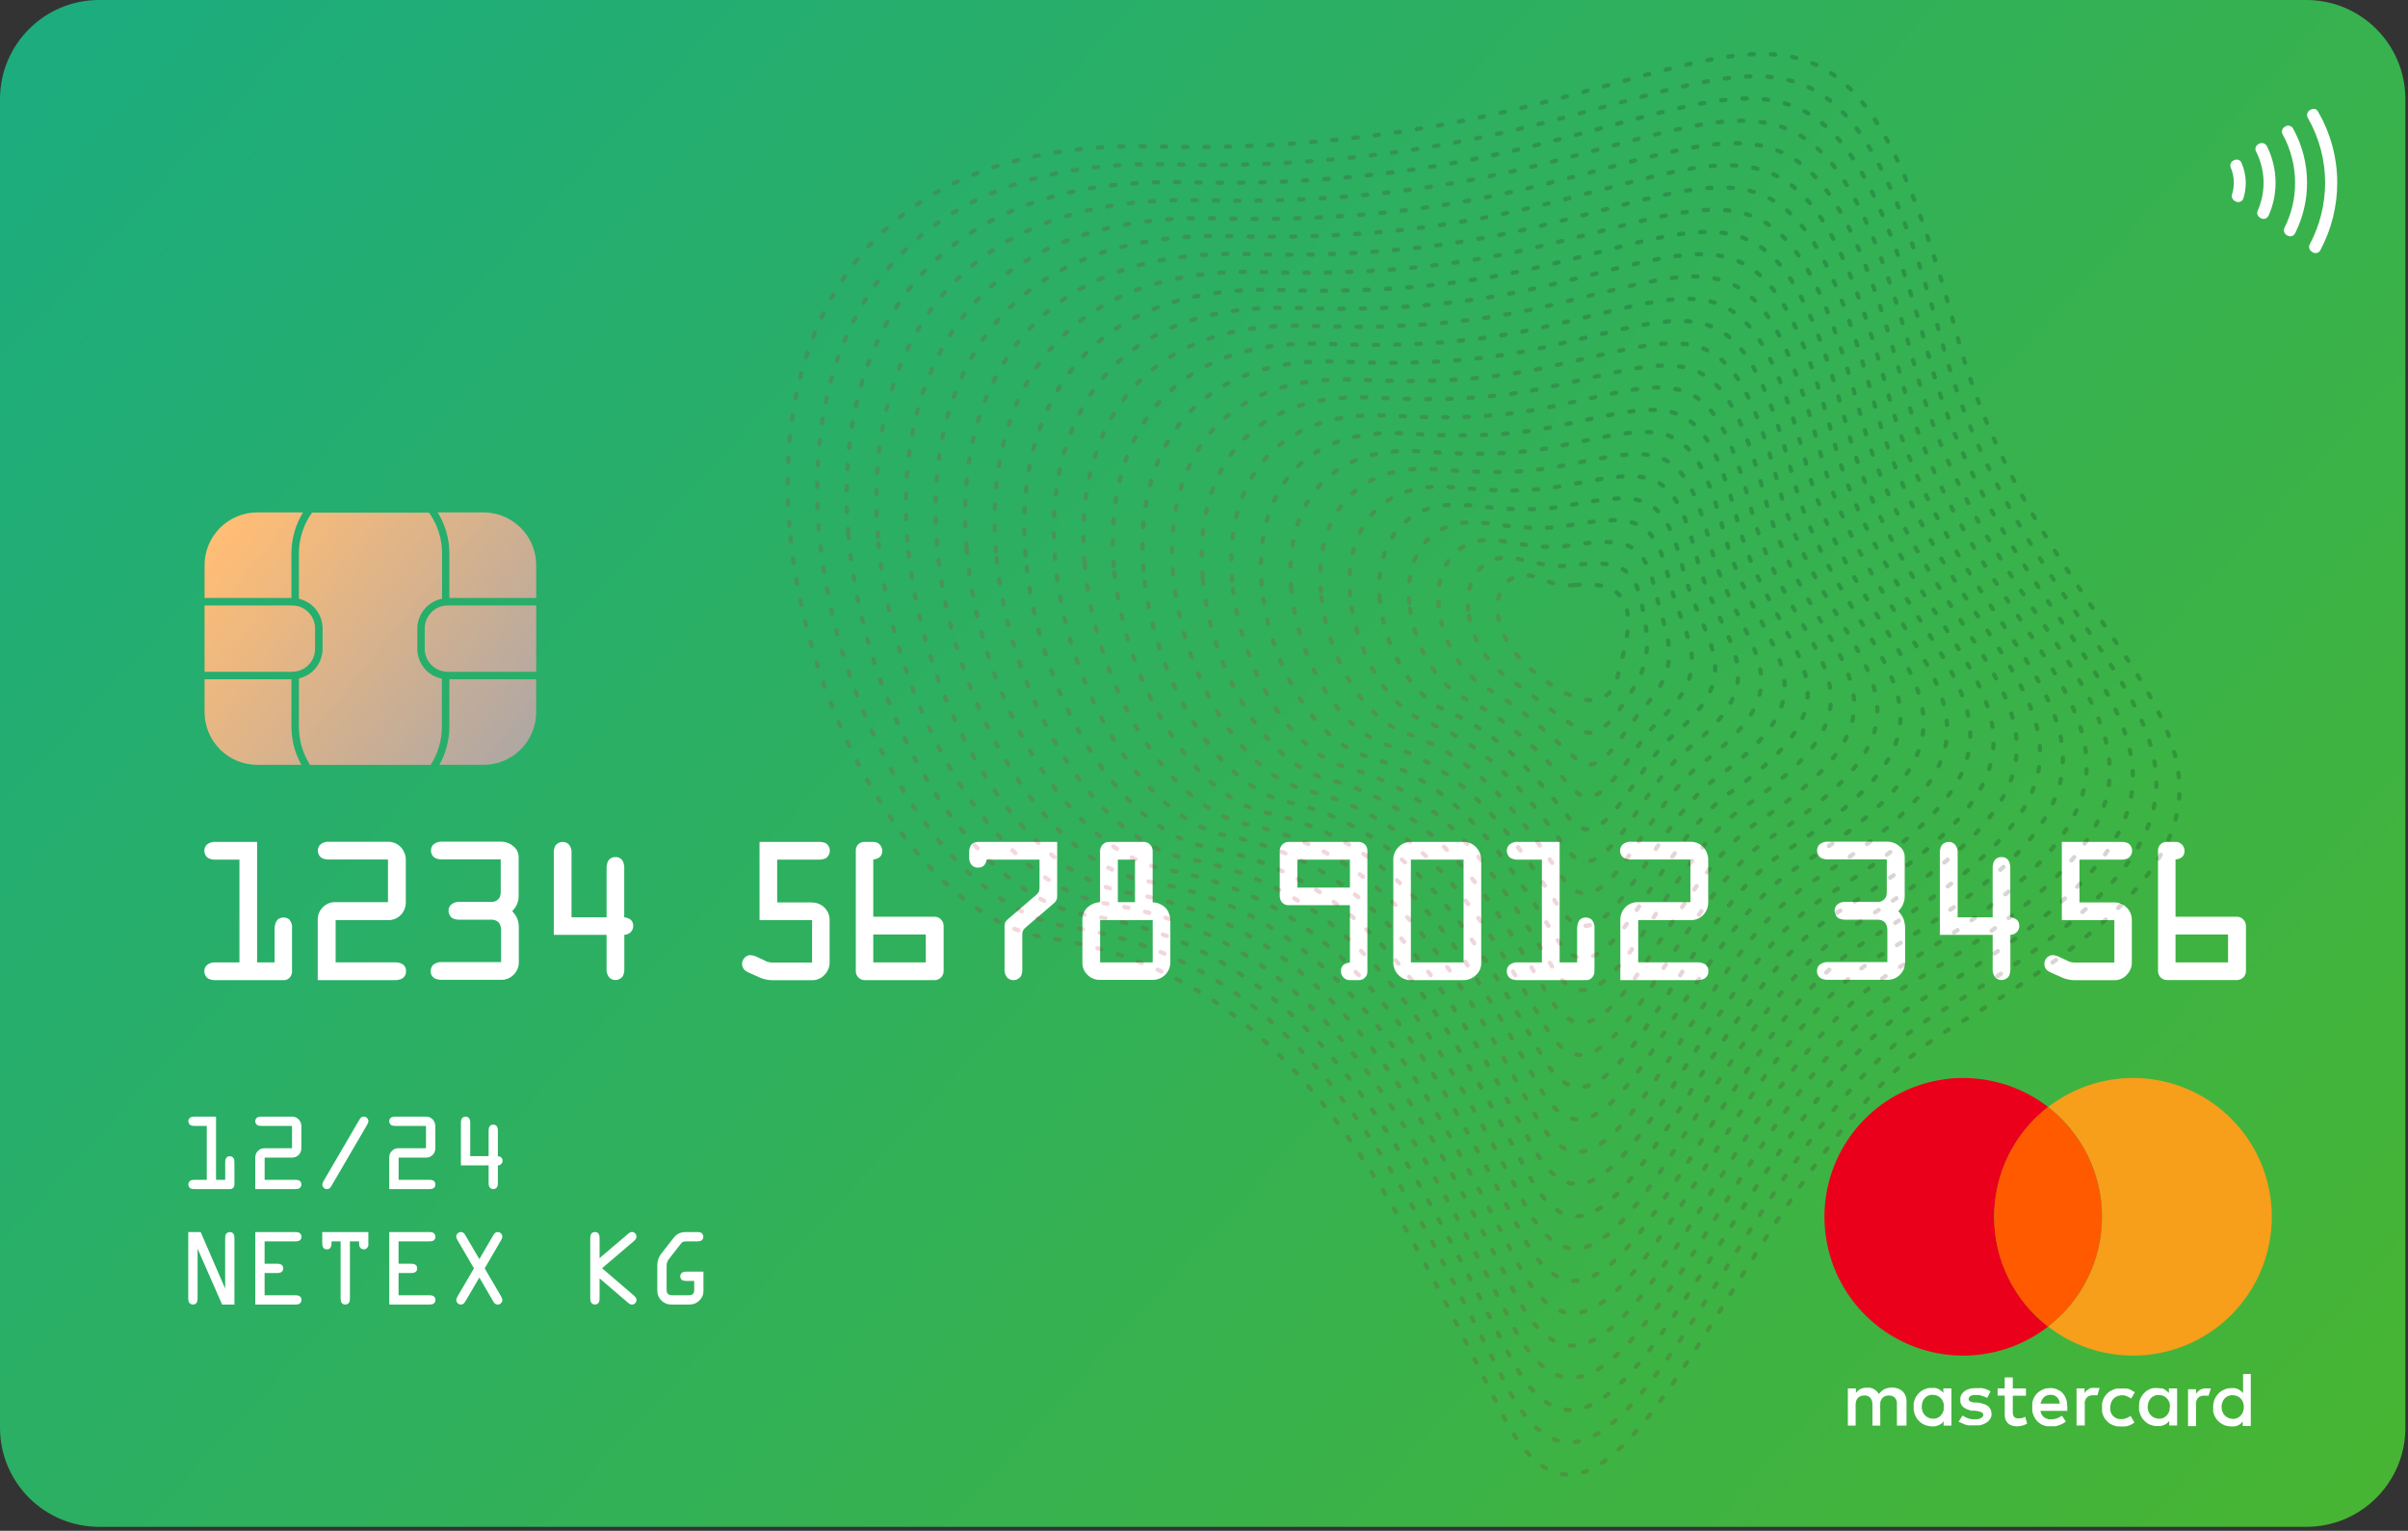 <svg width="535" height="340" viewBox="0 0 535 340" fill="none" xmlns="http://www.w3.org/2000/svg">
<rect x="0" y="0" width="535" height="340" fill="#333333" stroke="none"/>
<path d="M512.4 0H22.02C9.859 0 0 9.859 0 22.02V317.1C0 329.261 9.859 339.12 22.02 339.12H512.4C524.561 339.12 534.42 329.261 534.42 317.1V22.02C534.42 9.859 524.561 0 512.4 0Z" fill="url(#paint0_linear_202_1484)"/>
<path d="M498.96 40.6C498.953 41.791 498.768 42.974 498.41 44.11C498.352 44.274 498.258 44.423 498.135 44.546C498.013 44.669 497.864 44.762 497.7 44.82C497.516 44.88 497.321 44.899 497.129 44.874C496.937 44.85 496.753 44.784 496.59 44.68L496.39 44.55C496.17 44.406 496.004 44.194 495.916 43.947C495.827 43.7 495.822 43.431 495.9 43.18C496.514 41.234 496.418 39.133 495.63 37.25C495.514 36.99 495.492 36.698 495.569 36.424C495.646 36.15 495.816 35.912 496.05 35.75L496.25 35.64C496.396 35.546 496.561 35.483 496.733 35.455C496.905 35.428 497.081 35.436 497.25 35.48C497.41 35.522 497.559 35.6 497.685 35.707C497.811 35.815 497.912 35.949 497.98 36.1C498.616 37.516 498.949 39.048 498.96 40.6Z" fill="white"/>
<path d="M505.57 40.6C505.578 43.101 505.057 45.575 504.04 47.86C503.97 48.028 503.864 48.178 503.729 48.3C503.594 48.422 503.434 48.513 503.26 48.565C503.086 48.618 502.902 48.631 502.722 48.604C502.543 48.578 502.371 48.511 502.22 48.41L502.04 48.28C501.805 48.126 501.632 47.894 501.551 47.625C501.471 47.356 501.488 47.068 501.6 46.81C502.467 44.855 502.913 42.739 502.91 40.6C502.906 38.166 502.327 35.768 501.22 33.6C501.093 33.342 501.066 33.047 501.144 32.77C501.221 32.493 501.398 32.255 501.64 32.1L501.84 31.96C501.988 31.869 502.153 31.809 502.324 31.783C502.496 31.757 502.672 31.766 502.84 31.81C503.011 31.855 503.17 31.935 503.308 32.045C503.446 32.155 503.559 32.293 503.64 32.45C504.917 34.976 505.579 37.769 505.57 40.6Z" fill="white"/>
<path d="M512.57 40.6C512.576 44.482 511.672 48.311 509.93 51.78C509.852 51.941 509.742 52.083 509.606 52.199C509.469 52.314 509.311 52.4 509.14 52.45C508.97 52.494 508.793 52.5 508.62 52.469C508.448 52.438 508.284 52.37 508.14 52.27L507.96 52.16C507.707 51.985 507.528 51.722 507.458 51.423C507.387 51.124 507.431 50.809 507.58 50.54C509.13 47.457 509.929 44.051 509.91 40.6C509.91 36.816 508.95 33.093 507.12 29.78C506.981 29.516 506.948 29.21 507.025 28.922C507.103 28.635 507.287 28.388 507.54 28.23L507.72 28.09C507.915 27.96 508.145 27.89 508.38 27.89C508.478 27.897 508.575 27.914 508.67 27.94C508.842 27.986 509.004 28.067 509.145 28.177C509.286 28.287 509.403 28.424 509.49 28.58C511.516 32.262 512.576 36.397 512.57 40.6Z" fill="white"/>
<path d="M519.28 40.6C519.273 45.834 517.979 50.985 515.51 55.6C515.438 55.745 515.334 55.872 515.206 55.971C515.078 56.07 514.929 56.138 514.77 56.17C514.601 56.219 514.424 56.23 514.25 56.2C514.077 56.171 513.913 56.102 513.77 56L513.57 55.86C513.313 55.688 513.131 55.425 513.061 55.125C512.99 54.824 513.036 54.508 513.19 54.24C515.415 50.037 516.582 45.355 516.59 40.6C516.591 35.544 515.267 30.575 512.75 26.19C512.585 25.913 512.533 25.584 512.603 25.269C512.674 24.955 512.863 24.68 513.13 24.5L513.3 24.39C513.506 24.259 513.746 24.19 513.99 24.19C514.08 24.18 514.17 24.18 514.26 24.19C514.414 24.227 514.559 24.296 514.685 24.392C514.81 24.489 514.914 24.611 514.99 24.75C517.796 29.561 519.277 35.03 519.28 40.6Z" fill="white"/>
<path d="M64.33 204.28C63.965 203.958 63.496 203.781 63.01 203.78C61.71 203.78 61.043 204.65 61.01 206.39V213.76H57.13V186.99H48.03C47.648 186.945 47.262 186.98 46.895 187.094C46.528 187.207 46.189 187.397 45.9 187.65C45.575 188.004 45.396 188.469 45.4 188.95C45.397 189.302 45.49 189.648 45.67 189.95C45.83 190.259 46.086 190.509 46.4 190.66C46.915 190.876 47.473 190.968 48.03 190.93H53.2V213.76H48.03C47.649 213.713 47.263 213.747 46.896 213.859C46.529 213.971 46.19 214.159 45.9 214.41C45.572 214.767 45.393 215.236 45.4 215.72C45.401 216.071 45.494 216.416 45.67 216.72C45.835 217.025 46.09 217.273 46.4 217.43C46.917 217.638 47.473 217.73 48.03 217.7H63.11C63.471 217.694 63.821 217.575 64.11 217.36C64.377 217.154 64.588 216.884 64.723 216.574C64.857 216.265 64.911 215.926 64.88 215.59V206.37C64.935 206.003 64.915 205.628 64.82 205.268C64.726 204.909 64.559 204.573 64.33 204.28Z" fill="white"/>
<path d="M86.2 204.37C86.71 204.385 87.217 204.298 87.693 204.114C88.168 203.931 88.603 203.654 88.97 203.3C89.353 202.922 89.656 202.47 89.861 201.971C90.065 201.473 90.167 200.939 90.16 200.4V191.15C90.182 190.601 90.094 190.052 89.902 189.537C89.709 189.022 89.416 188.551 89.04 188.15C88.676 187.764 88.235 187.459 87.746 187.254C87.257 187.05 86.73 186.949 86.2 186.96H73.26C72.877 186.914 72.488 186.949 72.12 187.062C71.751 187.176 71.41 187.366 71.12 187.62C70.798 187.977 70.62 188.44 70.62 188.92C70.617 189.272 70.71 189.618 70.89 189.92C71.05 190.229 71.306 190.479 71.62 190.63C72.138 190.847 72.7 190.939 73.26 190.9H86.2V200.37H74.57C74.058 200.351 73.548 200.437 73.07 200.62C72.593 200.804 72.157 201.083 71.79 201.44C71.397 201.812 71.088 202.262 70.881 202.762C70.674 203.262 70.575 203.799 70.59 204.34V217.69H87.57C88.126 217.722 88.683 217.63 89.2 217.42C89.518 217.267 89.783 217.023 89.961 216.718C90.14 216.413 90.223 216.062 90.2 215.71C90.227 215.36 90.145 215.01 89.966 214.707C89.788 214.405 89.52 214.165 89.2 214.02C88.684 213.808 88.127 213.716 87.57 213.75H74.57V204.37H86.2Z" fill="white"/>
<path d="M114.89 203.93C114.605 203.354 114.234 202.824 113.79 202.36C114.253 201.926 114.62 201.401 114.868 200.817C115.116 200.233 115.239 199.604 115.23 198.97V190.37C115.233 189.898 115.126 189.432 114.915 189.01C114.705 188.588 114.398 188.221 114.02 187.94C113.293 187.299 112.358 186.944 111.39 186.94H98.39C98.007 186.894 97.618 186.93 97.25 187.043C96.881 187.157 96.54 187.347 96.25 187.6C95.928 187.956 95.75 188.42 95.75 188.9C95.746 189.252 95.84 189.598 96.02 189.9C96.183 190.207 96.438 190.456 96.75 190.61C97.268 190.827 97.829 190.919 98.39 190.88H111.25V197.88C111.266 198.236 111.232 198.593 111.15 198.94C111.084 199.225 110.938 199.485 110.73 199.69C110.547 199.895 110.321 200.057 110.069 200.166C109.817 200.275 109.544 200.327 109.27 200.32H102.27C101.891 200.273 101.507 200.307 101.143 200.421C100.779 200.535 100.444 200.726 100.16 200.98C99.834 201.334 99.656 201.799 99.66 202.28C99.651 202.631 99.741 202.978 99.92 203.28C100.078 203.584 100.326 203.832 100.63 203.99C101.147 204.21 101.709 204.306 102.27 204.27H109.21C109.511 204.256 109.811 204.307 110.09 204.419C110.37 204.531 110.622 204.702 110.83 204.92C111.184 205.41 111.36 206.006 111.33 206.61V213.69H98.33C97.947 213.643 97.559 213.677 97.191 213.788C96.822 213.9 96.481 214.088 96.19 214.34C95.87 214.702 95.693 215.167 95.69 215.65C95.665 216.002 95.748 216.354 95.926 216.659C96.105 216.964 96.371 217.208 96.69 217.36C97.209 217.572 97.77 217.664 98.33 217.63H111.33C111.834 217.643 112.336 217.555 112.805 217.369C113.274 217.183 113.701 216.905 114.06 216.55C114.448 216.183 114.756 215.739 114.964 215.247C115.172 214.754 115.276 214.224 115.27 213.69V206.37C115.316 205.539 115.186 204.708 114.89 203.93Z" fill="white"/>
<path d="M138.69 203.74V193.02C138.724 192.457 138.632 191.893 138.42 191.37C138.275 191.05 138.035 190.782 137.733 190.603C137.43 190.424 137.08 190.343 136.73 190.37C136.381 190.349 136.033 190.432 135.731 190.611C135.43 190.789 135.189 191.053 135.04 191.37C134.831 191.894 134.739 192.457 134.77 193.02V203.74H126.98V189.63C127.029 189.248 126.997 188.859 126.885 188.49C126.773 188.121 126.584 187.78 126.33 187.49C126.017 187.216 125.626 187.047 125.212 187.006C124.798 186.964 124.381 187.053 124.02 187.26C123.72 187.424 123.474 187.67 123.31 187.97C123.097 188.496 123.005 189.063 123.04 189.63V207.63H134.77V215.06C134.725 215.438 134.76 215.82 134.872 216.184C134.984 216.547 135.171 216.883 135.42 217.17C135.782 217.489 136.247 217.667 136.73 217.67C137.082 217.673 137.427 217.579 137.73 217.4C138.034 217.242 138.282 216.994 138.44 216.69C138.65 216.174 138.742 215.617 138.71 215.06V207.63C139.202 207.626 139.676 207.441 140.04 207.11C140.253 206.927 140.423 206.697 140.535 206.439C140.648 206.181 140.701 205.901 140.69 205.62C140.67 204.54 140.01 203.9 138.69 203.74Z" fill="white"/>
<path d="M180.44 200.43H172.67V190.93H181.75C182.313 190.968 182.878 190.875 183.4 190.66C183.694 190.482 183.937 190.231 184.105 189.931C184.274 189.632 184.363 189.294 184.363 188.95C184.363 188.606 184.274 188.268 184.105 187.969C183.937 187.669 183.694 187.418 183.4 187.24C182.873 187.045 182.311 186.96 181.75 186.99H168.75V204.37H180.42V213.79H171.89H171.5C171.099 213.781 170.702 213.699 170.33 213.55L168.2 212.55C167.741 212.32 167.242 212.181 166.73 212.14C166.469 212.139 166.211 212.198 165.976 212.31C165.74 212.423 165.533 212.587 165.37 212.79C165.192 212.986 165.057 213.216 164.971 213.466C164.886 213.716 164.854 213.981 164.875 214.245C164.897 214.508 164.972 214.765 165.097 214.998C165.221 215.231 165.393 215.436 165.6 215.6C165.91 215.817 166.246 215.995 166.6 216.13L169.01 217.21C169.773 217.497 170.576 217.666 171.39 217.71H180.39C180.932 217.724 181.471 217.618 181.968 217.398C182.464 217.179 182.905 216.851 183.26 216.44C183.947 215.722 184.327 214.764 184.32 213.77V204.37C184.327 203.853 184.229 203.34 184.034 202.861C183.839 202.382 183.549 201.948 183.183 201.583C182.816 201.218 182.38 200.931 181.9 200.738C181.42 200.545 180.907 200.451 180.39 200.46L180.44 200.43Z" fill="white"/>
<path d="M209.07 204.23C208.898 204.039 208.688 203.886 208.454 203.781C208.22 203.676 207.966 203.621 207.71 203.62H194.02V190.9C195.32 190.76 196.02 190.13 196.02 189C196.026 188.504 195.848 188.022 195.52 187.65C195.34 187.439 195.116 187.271 194.864 187.157C194.611 187.043 194.337 186.986 194.06 186.99H192.06C191.568 186.977 191.091 187.157 190.73 187.49C190.539 187.663 190.387 187.874 190.285 188.111C190.183 188.347 190.134 188.603 190.14 188.86V215.68C190.134 215.941 190.18 216.2 190.276 216.442C190.372 216.684 190.516 216.905 190.7 217.09C190.892 217.289 191.124 217.447 191.381 217.552C191.637 217.657 191.913 217.707 192.19 217.7H207.57C207.856 217.707 208.14 217.654 208.405 217.546C208.67 217.437 208.91 217.275 209.11 217.07C209.462 216.694 209.656 216.196 209.65 215.68V205.74C209.664 205.462 209.619 205.184 209.519 204.924C209.419 204.664 209.266 204.427 209.07 204.23ZM205.69 213.76H194.02V207.55H205.69V213.76Z" fill="white"/>
<path d="M217.42 186.99C216.01 186.99 215.32 187.8 215.32 189.28V190.37C215.301 190.83 215.398 191.287 215.6 191.7C215.754 192.022 216.002 192.289 216.31 192.467C216.619 192.646 216.974 192.727 217.33 192.7C218.39 192.7 219.01 192.11 219.19 190.93H230.96V196.87C230.978 197.241 230.938 197.612 230.84 197.97C230.659 198.344 230.387 198.667 230.05 198.91L223.84 204.24C223.596 204.44 223.407 204.698 223.29 204.99C223.22 205.234 223.186 205.486 223.19 205.74V215.09C223.143 215.468 223.176 215.851 223.288 216.215C223.4 216.579 223.588 216.914 223.84 217.2C224.202 217.519 224.667 217.697 225.15 217.7C225.502 217.703 225.847 217.609 226.15 217.43C226.455 217.266 226.708 217.02 226.88 216.72C227.076 216.2 227.161 215.645 227.13 215.09V207.6C227.113 207.292 227.168 206.984 227.29 206.7C227.436 206.426 227.637 206.184 227.88 205.99L234.17 200.6C234.437 200.383 234.644 200.1 234.77 199.78C234.859 199.499 234.897 199.204 234.88 198.91V186.99H217.42Z" fill="white"/>
<path d="M259.09 201.78C258.707 201.363 258.244 201.027 257.728 200.791C257.213 200.556 256.656 200.426 256.09 200.41V189.11C256.117 188.581 255.934 188.064 255.58 187.67C255.403 187.452 255.178 187.277 254.924 187.16C254.669 187.042 254.39 186.984 254.11 186.99H246.43C246.127 186.981 245.826 187.044 245.552 187.172C245.278 187.301 245.037 187.492 244.85 187.73C244.551 188.127 244.396 188.613 244.41 189.11V200.37C243.459 200.42 242.549 200.77 241.81 201.37C241.381 201.722 241.038 202.167 240.808 202.671C240.577 203.175 240.465 203.726 240.48 204.28V213.93C240.486 214.418 240.591 214.899 240.787 215.345C240.982 215.792 241.266 216.195 241.62 216.53C242.322 217.229 243.269 217.627 244.26 217.64H256.09C257.093 217.657 258.062 217.28 258.79 216.59C259.183 216.219 259.496 215.771 259.708 215.274C259.919 214.776 260.026 214.241 260.02 213.7V204.5C260.039 203.512 259.71 202.549 259.09 201.78ZM248.36 190.93H252.17V200.37H248.36V190.93ZM256.1 213.76H244.42V204.37H256.1V213.76Z" fill="white"/>
<path d="M303.31 187.61C303.116 187.406 302.881 187.246 302.621 187.139C302.361 187.032 302.081 186.981 301.8 186.99H286.4C286.112 186.98 285.826 187.031 285.56 187.142C285.294 187.252 285.055 187.419 284.86 187.63C284.513 188.005 284.324 188.499 284.33 189.01V198.94C284.302 199.493 284.493 200.035 284.86 200.45C285.034 200.639 285.246 200.79 285.482 200.894C285.718 200.997 285.972 201.05 286.23 201.05H299.92V213.79C298.61 213.92 297.92 214.56 297.92 215.7C297.916 216.193 298.094 216.67 298.42 217.04C298.601 217.249 298.825 217.417 299.077 217.531C299.329 217.645 299.603 217.702 299.88 217.7H301.88C302.368 217.712 302.842 217.533 303.2 217.2C303.392 217.028 303.545 216.817 303.649 216.58C303.752 216.344 303.804 216.088 303.8 215.83V189.01C303.814 188.756 303.779 188.501 303.695 188.261C303.611 188.021 303.48 187.8 303.31 187.61ZM299.92 197.13H288.25V190.93H299.92V197.13Z" fill="white"/>
<path d="M327.92 188.15C327.568 187.776 327.141 187.479 326.668 187.28C326.194 187.08 325.684 186.981 325.17 186.99H313.46C312.952 186.982 312.447 187.078 311.978 187.272C311.508 187.467 311.084 187.755 310.73 188.12C310.354 188.484 310.057 188.921 309.856 189.404C309.654 189.888 309.554 190.407 309.56 190.93V213.76C309.552 214.287 309.653 214.811 309.856 215.298C310.059 215.784 310.36 216.224 310.74 216.59C311.075 216.936 311.476 217.213 311.919 217.403C312.362 217.594 312.838 217.695 313.32 217.7H325.17C325.688 217.701 326.201 217.598 326.679 217.397C327.156 217.196 327.589 216.901 327.95 216.53C328.305 216.212 328.589 215.824 328.785 215.39C328.981 214.956 329.085 214.486 329.09 214.01V191.13C329.105 190.58 329.009 190.033 328.808 189.521C328.607 189.009 328.305 188.543 327.92 188.15ZM325.17 213.76H313.46V190.93H325.17V213.76Z" fill="white"/>
<path d="M353.66 204.28C353.295 203.958 352.826 203.781 352.34 203.78C351.04 203.78 350.4 204.65 350.4 206.39V213.76H346.51V186.99H337.42C337.038 186.943 336.651 186.977 336.284 187.091C335.917 187.205 335.578 187.395 335.29 187.65C335.008 187.957 334.833 188.346 334.79 188.76C334.746 189.175 334.838 189.592 335.05 189.95C335.211 190.262 335.471 190.512 335.79 190.66C336.304 190.878 336.863 190.971 337.42 190.93H342.57V213.76H337.4C337.019 213.711 336.632 213.744 336.265 213.856C335.898 213.968 335.559 214.157 335.27 214.41C334.939 214.766 334.757 215.234 334.76 215.72C334.76 216.071 334.854 216.416 335.03 216.72C335.196 217.028 335.455 217.276 335.77 217.43C336.286 217.64 336.843 217.732 337.4 217.7H352.48C352.84 217.693 353.19 217.574 353.48 217.36C353.742 217.15 353.95 216.879 354.084 216.57C354.218 216.262 354.275 215.925 354.25 215.59V206.37C354.302 206 354.277 205.623 354.175 205.263C354.073 204.903 353.898 204.568 353.66 204.28Z" fill="white"/>
<path d="M375.57 204.37C376.08 204.386 376.587 204.299 377.063 204.115C377.539 203.931 377.973 203.654 378.34 203.3C378.725 202.924 379.029 202.472 379.232 201.973C379.435 201.474 379.533 200.939 379.52 200.4V191.15C379.543 190.602 379.457 190.055 379.268 189.54C379.08 189.026 378.791 188.553 378.42 188.15C378.053 187.765 377.611 187.46 377.12 187.255C376.629 187.05 376.101 186.95 375.57 186.96H362.57C362.188 186.913 361.801 186.947 361.434 187.061C361.067 187.175 360.728 187.365 360.44 187.62C360.166 187.931 359.997 188.32 359.954 188.732C359.911 189.144 359.997 189.559 360.2 189.92C360.361 190.232 360.621 190.482 360.94 190.63C361.454 190.848 362.013 190.941 362.57 190.9H375.57V200.37H363.97C363.457 200.354 362.946 200.44 362.467 200.624C361.988 200.808 361.55 201.085 361.18 201.44C360.793 201.816 360.489 202.267 360.286 202.766C360.083 203.266 359.985 203.801 360 204.34V217.69H376.91C377.47 217.723 378.03 217.631 378.55 217.42C378.869 217.268 379.135 217.024 379.313 216.719C379.492 216.414 379.574 216.063 379.55 215.71C379.577 215.36 379.496 215.01 379.317 214.707C379.138 214.405 378.87 214.165 378.55 214.02C378.031 213.805 377.47 213.713 376.91 213.75H363.97V204.37H375.57Z" fill="white"/>
<path d="M422.84 203.93C422.56 203.354 422.192 202.824 421.75 202.36C422.212 201.926 422.577 201.4 422.824 200.816C423.07 200.233 423.191 199.604 423.18 198.97V190.37C423.183 189.898 423.076 189.433 422.865 189.01C422.655 188.588 422.348 188.221 421.97 187.94C421.243 187.299 420.309 186.944 419.34 186.94H406.34C405.958 186.895 405.572 186.93 405.205 187.044C404.838 187.157 404.499 187.347 404.21 187.6C403.937 187.911 403.767 188.3 403.724 188.712C403.681 189.124 403.767 189.539 403.97 189.9C404.134 190.21 404.393 190.459 404.71 190.61C405.224 190.827 405.783 190.919 406.34 190.88H419.2V197.88C419.217 198.236 419.187 198.592 419.11 198.94C419.04 199.225 418.891 199.485 418.68 199.69C418.497 199.895 418.272 200.057 418.019 200.166C417.767 200.275 417.494 200.327 417.22 200.32H410.22C409.842 200.274 409.458 200.309 409.094 200.423C408.73 200.537 408.395 200.727 408.11 200.98C407.788 201.337 407.61 201.8 407.61 202.28C407.605 202.632 407.698 202.979 407.88 203.28C408.035 203.586 408.284 203.835 408.59 203.99C409.104 204.21 409.662 204.306 410.22 204.27H417.22C417.519 204.258 417.817 204.31 418.095 204.422C418.372 204.534 418.623 204.704 418.83 204.92C419.184 205.41 419.36 206.006 419.33 206.61V213.69H406.33C405.949 213.643 405.563 213.677 405.196 213.789C404.829 213.901 404.49 214.089 404.2 214.34C403.872 214.697 403.693 215.166 403.7 215.65C403.676 216.003 403.758 216.354 403.937 216.659C404.115 216.964 404.381 217.208 404.7 217.36C405.216 217.572 405.773 217.664 406.33 217.63H419.33C419.834 217.645 420.337 217.556 420.806 217.371C421.275 217.185 421.702 216.906 422.06 216.55C422.448 216.183 422.756 215.739 422.964 215.247C423.173 214.754 423.277 214.224 423.27 213.69V206.37C423.3 205.535 423.154 204.704 422.84 203.93Z" fill="white"/>
<path d="M446.64 203.74V193.02C446.674 192.457 446.582 191.893 446.37 191.37C446.224 191.051 445.984 190.784 445.682 190.605C445.38 190.426 445.03 190.344 444.68 190.37C444.331 190.35 443.983 190.434 443.682 190.612C443.381 190.79 443.14 191.054 442.99 191.37C442.781 191.894 442.689 192.457 442.72 193.02V203.74H434.94V189.63C434.988 189.247 434.954 188.858 434.84 188.489C434.727 188.12 434.536 187.779 434.28 187.49C433.967 187.216 433.576 187.047 433.162 187.006C432.748 186.964 432.331 187.053 431.97 187.26C431.67 187.424 431.424 187.67 431.26 187.97C431.053 188.498 430.961 189.064 430.99 189.63V207.63H442.72V215.06C442.678 215.437 442.714 215.82 442.826 216.183C442.937 216.546 443.123 216.882 443.37 217.17C443.732 217.489 444.197 217.667 444.68 217.67C445.032 217.675 445.378 217.582 445.68 217.4C445.982 217.239 446.229 216.992 446.39 216.69C446.6 216.174 446.692 215.617 446.66 215.06V207.63C447.153 207.632 447.629 207.446 447.99 207.11C448.202 206.925 448.37 206.696 448.482 206.438C448.595 206.18 448.649 205.901 448.64 205.62C448.62 204.54 447.96 203.9 446.64 203.74Z" fill="white"/>
<path d="M469.78 200.43H462.01V190.93H471.09C471.653 190.966 472.217 190.874 472.74 190.66C473.034 190.482 473.277 190.231 473.445 189.931C473.614 189.632 473.703 189.294 473.703 188.95C473.703 188.606 473.614 188.268 473.445 187.969C473.277 187.669 473.034 187.418 472.74 187.24C472.212 187.047 471.651 186.962 471.09 186.99H458.09V204.37H469.76V213.79H461.22H460.84C460.435 213.782 460.036 213.7 459.66 213.55L457.53 212.55C457.075 212.32 456.579 212.18 456.07 212.14C455.808 212.139 455.548 212.197 455.311 212.31C455.074 212.422 454.865 212.586 454.7 212.79C454.377 213.145 454.201 213.61 454.21 214.09C454.2 214.381 454.261 214.67 454.386 214.933C454.512 215.195 454.698 215.424 454.93 215.6C455.242 215.814 455.578 215.991 455.93 216.13L458.34 217.21C459.103 217.498 459.906 217.667 460.72 217.71H469.72C470.261 217.724 470.799 217.618 471.293 217.398C471.788 217.178 472.228 216.851 472.58 216.44C473.271 215.724 473.652 214.765 473.64 213.77V204.37C473.654 203.856 473.561 203.345 473.369 202.868C473.176 202.392 472.887 201.96 472.52 201.6C472.166 201.23 471.741 200.936 471.27 200.734C470.799 200.533 470.292 200.43 469.78 200.43Z" fill="white"/>
<path d="M498.41 204.23C498.236 204.039 498.025 203.886 497.789 203.781C497.553 203.676 497.298 203.621 497.04 203.62H483.35V190.9C484.66 190.76 485.35 190.13 485.35 189C485.356 188.504 485.178 188.022 484.85 187.65C484.668 187.44 484.442 187.271 484.188 187.157C483.934 187.043 483.658 186.986 483.38 186.99H481.38C480.889 186.981 480.413 187.16 480.05 187.49C479.86 187.664 479.71 187.876 479.608 188.112C479.506 188.348 479.456 188.603 479.46 188.86V215.68C479.46 215.948 479.513 216.213 479.617 216.459C479.722 216.706 479.874 216.929 480.067 217.116C480.259 217.302 480.486 217.448 480.736 217.545C480.985 217.642 481.252 217.688 481.52 217.68H496.92C497.206 217.685 497.49 217.631 497.754 217.523C498.019 217.415 498.259 217.254 498.46 217.05C498.812 216.674 499.006 216.176 499 215.66V205.72C499.009 205.444 498.962 205.17 498.86 204.913C498.759 204.657 498.605 204.424 498.41 204.23ZM495.02 213.76H483.35V207.55H495.02V213.76Z" fill="white"/>
<path d="M48 262.043H50.036V258.181C50.036 257.267 50.376 256.81 51.055 256.81C51.31 256.81 51.542 256.897 51.751 257.072C51.972 257.267 52.083 257.633 52.083 258.171V263.001C52.083 263.424 51.949 263.734 51.68 263.928C51.519 264.049 51.337 264.11 51.135 264.11H43.23C42.847 264.11 42.562 264.063 42.373 263.969C42.219 263.895 42.091 263.771 41.99 263.596C41.896 263.434 41.849 263.26 41.849 263.071C41.849 262.816 41.936 262.587 42.111 262.386C42.306 262.157 42.679 262.043 43.23 262.043H45.943V250.074H43.23C42.84 250.074 42.555 250.027 42.373 249.933C42.219 249.859 42.091 249.735 41.99 249.56C41.896 249.399 41.849 249.224 41.849 249.036C41.849 248.78 41.936 248.552 42.111 248.35C42.306 248.122 42.679 248.007 43.23 248.007H48V262.043ZM58.798 257.112V262.043H65.584C65.968 262.043 66.253 262.09 66.441 262.184C66.784 262.352 66.956 262.648 66.956 263.071C66.956 263.495 66.784 263.794 66.441 263.969C66.26 264.063 65.974 264.11 65.584 264.11H56.711V257.112C56.711 256.501 56.92 255.993 57.337 255.59C57.726 255.213 58.214 255.025 58.798 255.025H64.879V250.074H58.093C57.703 250.074 57.417 250.027 57.236 249.933C57.081 249.859 56.953 249.735 56.852 249.56C56.758 249.399 56.711 249.224 56.711 249.036C56.711 248.78 56.799 248.552 56.974 248.35C57.168 248.122 57.541 248.007 58.093 248.007H64.879C65.47 248.007 65.968 248.216 66.371 248.633C66.761 249.049 66.956 249.564 66.956 250.175V255.025C66.956 255.623 66.747 256.131 66.331 256.548C65.941 256.924 65.457 257.112 64.879 257.112H58.798ZM81.536 249.873L73.701 263.293C73.56 263.542 73.442 263.713 73.348 263.807C73.153 264.009 72.918 264.11 72.642 264.11C72.333 264.11 72.078 263.996 71.876 263.767C71.701 263.566 71.614 263.354 71.614 263.132C71.614 262.903 71.718 262.611 71.927 262.255L79.761 248.834C79.902 248.586 80.02 248.414 80.114 248.32C80.309 248.112 80.544 248.007 80.82 248.007C81.129 248.007 81.384 248.125 81.586 248.36C81.761 248.555 81.848 248.767 81.848 248.996C81.848 249.217 81.744 249.51 81.536 249.873ZM88.564 257.112V262.043H95.349C95.733 262.043 96.018 262.09 96.206 262.184C96.549 262.352 96.721 262.648 96.721 263.071C96.721 263.495 96.549 263.794 96.206 263.969C96.025 264.063 95.739 264.11 95.349 264.11H86.476V257.112C86.476 256.501 86.685 255.993 87.102 255.59C87.491 255.213 87.979 255.025 88.564 255.025H94.644V250.074H87.858C87.468 250.074 87.182 250.027 87.001 249.933C86.846 249.859 86.718 249.735 86.618 249.56C86.523 249.399 86.476 249.224 86.476 249.036C86.476 248.78 86.564 248.552 86.739 248.35C86.933 248.122 87.306 248.007 87.858 248.007H94.644C95.235 248.007 95.733 248.216 96.136 248.633C96.526 249.049 96.721 249.564 96.721 250.175V255.025C96.721 255.623 96.512 256.131 96.096 256.548C95.706 256.924 95.222 257.112 94.644 257.112H88.564ZM104.475 256.79H108.558V251.163C108.558 250.78 108.605 250.495 108.699 250.306C108.874 249.964 109.17 249.792 109.587 249.792C110.01 249.792 110.306 249.964 110.474 250.306C110.568 250.488 110.615 250.774 110.615 251.163V256.79C111.307 256.877 111.654 257.21 111.654 257.788C111.654 258.111 111.539 258.373 111.311 258.574C111.102 258.756 110.871 258.847 110.615 258.847V262.739C110.615 263.129 110.568 263.414 110.474 263.596C110.4 263.744 110.276 263.868 110.101 263.969C109.94 264.063 109.768 264.11 109.587 264.11C109.331 264.11 109.103 264.023 108.901 263.848C108.672 263.646 108.558 263.276 108.558 262.739V258.847H102.407V249.389C102.407 248.992 102.455 248.703 102.549 248.522C102.623 248.374 102.747 248.249 102.922 248.149C103.083 248.054 103.258 248.007 103.446 248.007C103.701 248.007 103.93 248.095 104.132 248.27C104.36 248.465 104.475 248.838 104.475 249.389V256.79Z" fill="white"/>
<path d="M50.026 286.201V275.019C50.026 274.629 50.07 274.343 50.157 274.162C50.238 274.014 50.366 273.889 50.541 273.789C50.695 273.694 50.863 273.647 51.045 273.647C51.737 273.647 52.083 274.105 52.083 275.019V289.75H49.351L43.896 277.328V288.379C43.896 288.769 43.849 289.054 43.755 289.236C43.58 289.579 43.284 289.75 42.867 289.75C42.619 289.75 42.387 289.663 42.172 289.488C41.943 289.293 41.829 288.923 41.829 288.379V273.647H44.581L50.026 286.201ZM58.788 287.683H65.594C65.984 287.683 66.273 287.73 66.462 287.824C66.804 287.992 66.976 288.288 66.976 288.711C66.976 289.135 66.804 289.434 66.462 289.609C66.273 289.703 65.984 289.75 65.594 289.75H56.721V273.647H65.594C65.991 273.647 66.28 273.691 66.462 273.779C66.609 273.859 66.734 273.987 66.835 274.162C66.929 274.323 66.976 274.494 66.976 274.676C66.976 275.099 66.804 275.399 66.462 275.573C66.273 275.667 65.984 275.714 65.594 275.714H58.788V280.685H61.551C62.465 280.685 62.922 281.028 62.922 281.714C62.922 282.406 62.465 282.752 61.551 282.752H58.788V287.683ZM75.677 275.714H73.661V276.118C73.661 276.508 73.614 276.793 73.52 276.975C73.345 277.318 73.046 277.489 72.622 277.489C72.206 277.489 71.91 277.318 71.735 276.975C71.641 276.787 71.594 276.501 71.594 276.118V273.647H81.838V276.108L81.848 276.289V276.4C81.848 276.743 81.734 277.015 81.505 277.217C81.304 277.398 81.075 277.489 80.82 277.489C80.564 277.489 80.332 277.398 80.124 277.217C79.895 277.022 79.781 276.656 79.781 276.118V275.714H77.745V288.369C77.745 288.765 77.701 289.054 77.613 289.236C77.533 289.384 77.405 289.508 77.23 289.609C77.069 289.703 76.894 289.75 76.706 289.75C76.451 289.75 76.222 289.663 76.02 289.488C75.792 289.293 75.677 288.92 75.677 288.369V275.714ZM88.553 287.683H95.359C95.749 287.683 96.038 287.73 96.227 287.824C96.569 287.992 96.741 288.288 96.741 288.711C96.741 289.135 96.569 289.434 96.227 289.609C96.038 289.703 95.749 289.75 95.359 289.75H86.486V273.647H95.359C95.756 273.647 96.045 273.691 96.227 273.779C96.374 273.859 96.499 273.987 96.6 274.162C96.694 274.323 96.741 274.494 96.741 274.676C96.741 275.099 96.569 275.399 96.227 275.573C96.038 275.667 95.749 275.714 95.359 275.714H88.553V280.685H91.316C92.23 280.685 92.688 281.028 92.688 281.714C92.688 282.406 92.23 282.752 91.316 282.752H88.553V287.683ZM106.501 283.751L103.466 288.923C103.318 289.172 103.201 289.343 103.113 289.437C102.918 289.646 102.683 289.75 102.407 289.75C102.098 289.75 101.839 289.632 101.631 289.397C101.456 289.195 101.369 288.984 101.369 288.762C101.369 288.533 101.473 288.241 101.682 287.885L105.301 281.714L101.682 275.513C101.473 275.15 101.369 274.854 101.369 274.625C101.369 274.363 101.483 274.128 101.712 273.92C101.907 273.738 102.139 273.647 102.407 273.647C102.717 273.647 102.979 273.782 103.194 274.051C103.248 274.118 103.335 274.259 103.456 274.474L106.501 279.657L109.526 274.474C109.667 274.226 109.785 274.054 109.879 273.96C110.074 273.752 110.309 273.647 110.585 273.647C110.894 273.647 111.149 273.762 111.351 273.99C111.526 274.192 111.613 274.407 111.613 274.636C111.613 274.857 111.509 275.146 111.301 275.503L107.691 281.714L111.301 287.885C111.509 288.241 111.613 288.533 111.613 288.762C111.613 289.031 111.499 289.269 111.27 289.478C111.076 289.659 110.847 289.75 110.585 289.75C110.269 289.75 110 289.616 109.778 289.347C109.724 289.273 109.637 289.132 109.516 288.923L106.501 283.751ZM133.766 281.684L140.794 287.713C141.21 288.069 141.419 288.402 141.419 288.711C141.419 288.974 141.335 289.202 141.167 289.397C140.958 289.646 140.696 289.77 140.38 289.77C140.138 289.77 139.829 289.605 139.452 289.276L133.211 283.932V288.379C133.211 288.762 133.164 289.048 133.07 289.236C132.996 289.384 132.872 289.508 132.697 289.609C132.536 289.703 132.364 289.75 132.183 289.75C131.927 289.75 131.695 289.659 131.487 289.478C131.258 289.283 131.144 288.916 131.144 288.379V275.019C131.144 274.105 131.49 273.647 132.183 273.647C132.606 273.647 132.902 273.819 133.07 274.162C133.164 274.343 133.211 274.629 133.211 275.019V279.435L139.463 274.121C139.826 273.792 140.135 273.627 140.39 273.627C140.699 273.627 140.958 273.752 141.167 274C141.328 274.195 141.409 274.424 141.409 274.686C141.409 275.002 141.204 275.335 140.794 275.684L133.766 281.684ZM154.234 284.507H152.52C152.13 284.507 151.841 284.46 151.653 284.366C151.31 284.191 151.139 283.895 151.139 283.478C151.139 283.223 151.226 282.991 151.401 282.783C151.602 282.554 151.976 282.44 152.52 282.44H156.291V286.755C156.284 287.609 155.958 288.332 155.313 288.923C154.742 289.461 154.046 289.737 153.226 289.75H149.142C148.302 289.763 147.563 289.458 146.924 288.832C146.332 288.248 146.037 287.512 146.037 286.624V280.948C146.057 279.973 146.369 279.116 146.974 278.376L149.727 274.857C150.372 274.071 151.206 273.668 152.228 273.647H154.89C155.279 273.647 155.565 273.691 155.747 273.779C155.894 273.859 156.019 273.987 156.12 274.162C156.214 274.323 156.261 274.494 156.261 274.676C156.261 275.099 156.089 275.399 155.747 275.573C155.565 275.667 155.279 275.714 154.89 275.714H152.5C152.103 275.714 151.831 275.758 151.683 275.846C151.549 275.926 151.381 276.098 151.179 276.36L148.618 279.647C148.268 280.07 148.097 280.591 148.104 281.21V286.443C148.097 286.779 148.161 287.051 148.295 287.259C148.504 287.535 148.84 287.676 149.304 287.683H153.095C153.888 287.676 154.268 287.263 154.234 286.443V284.507Z" fill="white"/>
<path d="M67.32 113.81C65.638 116.559 64.749 119.718 64.75 122.94V132.81H45.45V125.52C45.451 123.981 45.755 122.457 46.346 121.036C46.936 119.614 47.8 118.323 48.889 117.236C49.979 116.148 51.271 115.286 52.694 114.698C54.116 114.111 55.641 113.809 57.18 113.81H67.32Z" fill="url(#paint1_linear_202_1484)"/>
<path d="M92.72 139.58V144.1C92.718 145.667 93.26 147.186 94.255 148.397C95.249 149.608 96.633 150.436 98.17 150.74V161.37C98.177 164.389 97.316 167.346 95.69 169.89H68.89C67.264 167.346 66.403 164.389 66.41 161.37V150.69C67.904 150.35 69.238 149.513 70.193 148.316C71.149 147.118 71.669 145.632 71.67 144.1V139.58C71.669 138.048 71.149 136.562 70.193 135.364C69.238 134.167 67.904 133.33 66.41 132.99V122.99C66.394 119.716 67.412 116.521 69.32 113.86H95.32C97.22 116.524 98.234 119.718 98.22 122.99V132.99C96.682 133.282 95.293 134.098 94.29 135.3C93.287 136.502 92.732 138.015 92.72 139.58Z" fill="url(#paint2_linear_202_1484)"/>
<path d="M70 139.58V144.1C70.003 145.191 69.656 146.254 69.01 147.132C68.363 148.011 67.452 148.659 66.41 148.98C65.92 149.128 65.411 149.205 64.9 149.21H45.45V134.48H64.9C65.41 134.486 65.918 134.56 66.41 134.7C67.452 135.021 68.363 135.669 69.01 136.548C69.656 137.426 70.003 138.489 70 139.58Z" fill="url(#paint3_linear_202_1484)"/>
<path d="M66.96 169.88H57.18C55.641 169.881 54.116 169.579 52.694 168.992C51.271 168.404 49.979 167.542 48.889 166.454C47.8 165.367 46.936 164.076 46.346 162.654C45.755 161.233 45.451 159.709 45.45 158.17V150.87H64.75V161.37C64.743 164.349 65.505 167.28 66.96 169.88Z" fill="url(#paint4_linear_202_1484)"/>
<path d="M119.13 150.87V158.17C119.129 159.709 118.824 161.233 118.234 162.654C117.644 164.076 116.779 165.367 115.69 166.454C114.601 167.542 113.308 168.404 111.886 168.992C110.463 169.579 108.939 169.881 107.4 169.88H97.62C99.08 167.278 99.844 164.344 99.84 161.36V150.87H119.13Z" fill="url(#paint5_linear_202_1484)"/>
<path d="M119.13 125.52V132.81H99.84V122.94C99.837 119.717 98.944 116.558 97.26 113.81H107.4C108.939 113.807 110.464 114.108 111.887 114.696C113.31 115.283 114.604 116.145 115.693 117.233C116.782 118.32 117.647 119.612 118.237 121.034C118.826 122.456 119.13 123.981 119.13 125.52Z" fill="url(#paint6_linear_202_1484)"/>
<path d="M119.13 134.48V149.21H99.48C99.037 149.206 98.597 149.145 98.17 149.03C97.081 148.742 96.117 148.103 95.429 147.211C94.74 146.32 94.364 145.226 94.36 144.1V139.58C94.364 138.454 94.74 137.36 95.429 136.469C96.117 135.577 97.081 134.938 98.17 134.65C98.597 134.538 99.038 134.481 99.48 134.48H119.13Z" fill="url(#paint7_linear_202_1484)"/>
<path d="M423.45 316.64H421.45V311.91C421.454 311.827 421.454 311.743 421.45 311.66C421.45 311.59 421.45 311.5 421.45 311.44C421.45 311.38 421.45 311.27 421.38 311.22C421.359 311.036 421.29 310.86 421.18 310.71C421.009 310.411 420.735 310.184 420.41 310.07C420.088 309.962 419.747 309.924 419.41 309.96C419.26 309.97 419.112 310 418.97 310.05C418.831 310.089 418.7 310.15 418.58 310.23C418.407 310.336 418.255 310.471 418.13 310.63C417.994 310.817 417.886 311.022 417.81 311.24C417.81 311.32 417.81 311.41 417.75 311.5C417.735 311.656 417.735 311.814 417.75 311.97C417.715 312.379 417.715 312.791 417.75 313.2C417.75 314.28 417.75 315.36 417.75 316.45V316.64H416.01C416 316.607 416 316.573 416.01 316.54C416.005 316.497 416.005 316.453 416.01 316.41V311.78C415.99 311.482 415.926 311.189 415.82 310.91C415.712 310.654 415.54 310.43 415.32 310.26C415.173 310.152 415.007 310.074 414.83 310.03C414.684 309.982 414.533 309.955 414.38 309.95H414.03C413.738 309.972 413.453 310.05 413.19 310.18C413.109 310.223 413.032 310.273 412.96 310.33C412.822 310.45 412.701 310.588 412.6 310.74C412.492 310.906 412.411 311.088 412.36 311.28C412.303 311.512 412.276 311.751 412.28 311.99V316.57V316.63H410.55V308.37H412.28L412.34 308.42V309.37L412.7 308.98C412.899 308.765 413.141 308.595 413.41 308.48C413.609 308.383 413.821 308.316 414.04 308.28C414.198 308.247 414.359 308.224 414.52 308.21C414.679 308.195 414.84 308.195 415 308.21H415.33L415.64 308.27L415.95 308.36C416.246 308.461 416.518 308.621 416.75 308.83L416.91 308.95C417.116 309.145 417.294 309.367 417.44 309.61C417.44 309.54 417.55 309.51 417.59 309.43C417.63 309.362 417.684 309.304 417.75 309.26C417.933 309.048 418.145 308.863 418.38 308.71C418.66 308.538 418.963 308.407 419.28 308.32L419.93 308.19C420.166 308.175 420.403 308.175 420.64 308.19C420.849 308.195 421.058 308.225 421.26 308.28C421.459 308.322 421.654 308.386 421.84 308.47C422.115 308.578 422.369 308.734 422.59 308.93C422.784 309.083 422.95 309.27 423.08 309.48C423.262 309.731 423.391 310.017 423.46 310.32L423.58 310.93C423.59 311.087 423.59 311.244 423.58 311.4V316.58L423.45 316.64Z" fill="white"/>
<path d="M498.36 305.19V309.44C498.307 309.36 498.25 309.284 498.19 309.21L497.9 308.97C497.753 308.839 497.592 308.725 497.42 308.63C497.133 308.468 496.817 308.362 496.49 308.32C496.41 308.26 496.29 308.32 496.21 308.32C496.101 308.3 495.989 308.3 495.88 308.32C495.741 308.3 495.599 308.3 495.46 308.32C495.33 308.37 495.18 308.32 495.04 308.38C494.9 308.44 494.75 308.38 494.62 308.47C494.393 308.537 494.172 308.624 493.96 308.73C493.645 308.877 493.355 309.073 493.1 309.31L492.81 309.6C492.699 309.707 492.599 309.824 492.51 309.95C492.287 310.259 492.106 310.595 491.97 310.95C491.813 311.366 491.728 311.806 491.72 312.25C491.734 312.323 491.734 312.397 491.72 312.47C491.703 312.495 491.693 312.525 491.693 312.555C491.693 312.585 491.703 312.615 491.72 312.64C491.77 312.72 491.72 312.8 491.72 312.88C491.71 312.98 491.71 313.08 491.72 313.18V313.35C491.716 313.407 491.716 313.463 491.72 313.52C491.729 313.62 491.752 313.717 491.79 313.81C491.85 314 491.91 314.18 491.98 314.37C492.129 314.736 492.339 315.074 492.6 315.37C492.708 315.517 492.836 315.648 492.98 315.76C493.068 315.828 493.151 315.901 493.23 315.98C493.552 316.234 493.913 316.433 494.3 316.57C494.453 316.645 494.62 316.686 494.79 316.69C494.85 316.75 494.93 316.69 495.01 316.74C495.148 316.785 495.294 316.805 495.44 316.8C495.698 316.84 495.961 316.84 496.22 316.8C496.35 316.8 496.48 316.8 496.59 316.8C496.788 316.759 496.98 316.692 497.16 316.6C497.279 316.582 497.39 316.529 497.48 316.45C497.597 316.394 497.702 316.316 497.79 316.22C497.79 316.22 497.86 316.15 497.91 316.14C497.97 316.109 498.019 316.06 498.05 316C498.11 315.89 498.22 315.82 498.28 315.71V316.71C498.876 316.742 499.474 316.742 500.07 316.71V305.18C499.57 305.16 498.57 305.17 498.36 305.19ZM498.52 312.75C498.513 313.031 498.456 313.309 498.35 313.57C498.238 313.886 498.057 314.173 497.82 314.41C497.659 314.589 497.47 314.741 497.26 314.86C497.017 314.993 496.753 315.084 496.48 315.13C496.278 315.164 496.072 315.164 495.87 315.13C495.605 315.099 495.346 315.032 495.1 314.93C494.762 314.786 494.458 314.571 494.21 314.3C494.052 314.109 493.921 313.897 493.82 313.67C493.749 313.523 493.695 313.369 493.66 313.21C493.589 312.882 493.565 312.545 493.59 312.21C493.59 312.1 493.59 311.97 493.65 311.85C493.706 311.577 493.804 311.314 493.94 311.07C494.056 310.836 494.22 310.628 494.42 310.46C494.582 310.31 494.768 310.189 494.97 310.1C495.178 310.008 495.396 309.941 495.62 309.9C495.849 309.87 496.081 309.87 496.31 309.9C496.546 309.92 496.779 309.974 497 310.06C497.148 310.127 497.292 310.204 497.43 310.29C497.622 310.413 497.794 310.564 497.94 310.74C498 310.81 498.05 310.9 498.11 310.98C498.258 311.227 498.372 311.493 498.45 311.77C498.513 312.021 498.537 312.281 498.52 312.54V312.75Z" fill="white"/>
<path d="M483.62 308.37H481.88V309.37C481.78 309.37 481.81 309.31 481.77 309.28C481.49 308.966 481.15 308.711 480.77 308.53C480.628 308.438 480.467 308.38 480.3 308.36C480.3 308.3 480.18 308.36 480.15 308.36C480.12 308.36 480.01 308.36 479.96 308.36C479.91 308.36 479.76 308.36 479.67 308.31C479.571 308.285 479.468 308.285 479.37 308.31C479.191 308.28 479.009 308.28 478.83 308.31C478.75 308.31 478.67 308.31 478.58 308.31C478.49 308.31 478.42 308.31 478.33 308.31C478.047 308.362 477.774 308.457 477.52 308.59C477.106 308.771 476.732 309.033 476.42 309.36C476.299 309.474 476.189 309.597 476.09 309.73C475.936 309.919 475.802 310.123 475.69 310.34C475.62 310.47 475.55 310.62 475.49 310.76C475.415 310.966 475.351 311.177 475.3 311.39C475.297 311.43 475.297 311.47 475.3 311.51C475.3 311.51 475.3 311.62 475.3 311.66C475.3 311.7 475.3 311.87 475.24 311.98C475.21 312.095 475.21 312.215 475.24 312.33C475.225 312.57 475.225 312.81 475.24 313.05C475.24 313.21 475.24 313.37 475.33 313.52C475.401 313.843 475.505 314.158 475.64 314.46C475.79 314.788 475.989 315.091 476.23 315.36C476.387 315.536 476.558 315.7 476.74 315.85C476.89 315.98 477.07 316.07 477.22 316.2C477.53 316.382 477.868 316.514 478.22 316.59C478.468 316.678 478.727 316.729 478.99 316.74C479.159 316.76 479.33 316.76 479.5 316.74C479.663 316.76 479.827 316.76 479.99 316.74C480.179 316.703 480.366 316.656 480.55 316.6C480.92 316.488 481.261 316.297 481.55 316.04C481.691 315.904 481.824 315.76 481.95 315.61V316.61H483.7C483.701 316.577 483.701 316.543 483.7 316.51C483.705 316.463 483.705 316.417 483.7 316.37V308.43L483.62 308.37ZM482.04 312.61C482.045 312.683 482.045 312.757 482.04 312.83C482.04 312.89 482.04 312.98 482.04 313.05C482.014 313.287 481.946 313.517 481.84 313.73C481.769 313.888 481.678 314.036 481.57 314.17C481.513 314.251 481.449 314.328 481.38 314.4C481.191 314.59 480.975 314.752 480.74 314.88C480.634 314.934 480.524 314.977 480.41 315.01L480.08 315.09C479.871 315.12 479.659 315.12 479.45 315.09C479.304 315.083 479.159 315.056 479.02 315.01C478.824 314.953 478.633 314.88 478.45 314.79C478.286 314.701 478.134 314.59 478 314.46L477.73 314.18C477.669 314.113 477.615 314.039 477.57 313.96C477.514 313.88 477.464 313.797 477.42 313.71C477.364 313.603 477.323 313.489 477.3 313.37C477.231 313.173 477.187 312.968 477.17 312.76C477.16 312.624 477.16 312.486 477.17 312.35C477.189 311.982 477.27 311.621 477.41 311.28C477.489 311.079 477.597 310.89 477.73 310.72C477.865 310.553 478.02 310.402 478.19 310.27C478.406 310.116 478.646 309.998 478.9 309.92L479.23 309.84C479.38 309.84 479.52 309.84 479.67 309.84C479.82 309.84 480.03 309.84 480.2 309.9C480.34 309.928 480.477 309.968 480.61 310.02C480.774 310.093 480.931 310.18 481.08 310.28C481.462 310.567 481.762 310.95 481.95 311.39C481.95 311.55 482.08 311.7 482.07 311.87C482.06 312.04 482.07 312.12 482.14 312.25C482.13 312.388 482.096 312.524 482.04 312.65V312.61Z" fill="white"/>
<path d="M433.51 308.37H431.76V309.37C431.689 309.263 431.602 309.168 431.5 309.09C431.389 308.967 431.265 308.856 431.13 308.76C430.986 308.661 430.831 308.577 430.67 308.51C430.533 308.439 430.389 308.382 430.24 308.34C430.119 308.306 429.995 308.283 429.87 308.27C429.81 308.2 429.73 308.27 429.66 308.27C429.58 308.26 429.5 308.26 429.42 308.27C429.2 308.27 428.99 308.27 428.77 308.27C428.55 308.27 428.42 308.32 428.25 308.36C428.011 308.414 427.777 308.487 427.55 308.58C427.104 308.769 426.7 309.045 426.36 309.39C426.252 309.496 426.152 309.61 426.06 309.73C425.89 309.93 425.742 310.148 425.62 310.38C425.539 310.533 425.465 310.69 425.4 310.85C425.347 310.994 425.304 311.141 425.27 311.29C425.214 311.43 425.184 311.579 425.18 311.73C425.12 311.73 425.18 311.85 425.18 311.92C425.176 311.983 425.176 312.047 425.18 312.11V312.6C425.17 312.766 425.17 312.933 425.18 313.1C425.18 313.3 425.25 313.51 425.3 313.72C425.362 313.984 425.456 314.239 425.58 314.48C425.64 314.61 425.7 314.75 425.77 314.87C425.899 315.088 426.05 315.292 426.22 315.48C426.38 315.63 426.52 315.78 426.68 315.91C426.849 316.043 427.026 316.167 427.21 316.28C427.528 316.444 427.863 316.572 428.21 316.66C428.462 316.728 428.72 316.772 428.98 316.79C429.242 316.825 429.508 316.825 429.77 316.79C429.93 316.79 430.1 316.79 430.27 316.7C430.445 316.66 430.616 316.603 430.78 316.53C430.983 316.435 431.177 316.321 431.36 316.19C431.487 316.078 431.608 315.957 431.72 315.83C431.72 315.83 431.72 315.76 431.72 315.74C431.751 315.704 431.784 315.671 431.82 315.64C431.82 316 431.82 316.33 431.82 316.64H433.56V308.51C433.56 308.51 433.57 308.43 433.51 308.37ZM431.84 312.69C431.83 312.776 431.83 312.864 431.84 312.95C431.84 313.04 431.84 313.11 431.84 313.21C431.821 313.289 431.794 313.366 431.76 313.44C431.722 313.515 431.689 313.592 431.66 313.67C431.578 313.872 431.467 314.06 431.33 314.23C431.26 314.31 431.2 314.39 431.13 314.46C430.96 314.629 430.764 314.771 430.55 314.88C430.336 314.987 430.107 315.058 429.87 315.09C429.657 315.115 429.443 315.115 429.23 315.09C429.078 315.073 428.928 315.046 428.78 315.01C428.548 314.927 428.324 314.823 428.11 314.7C428.04 314.672 427.978 314.627 427.93 314.57C427.643 314.349 427.41 314.065 427.25 313.74C427.133 313.519 427.058 313.278 427.03 313.03C426.94 312.94 427.03 312.82 426.98 312.72C426.959 312.621 426.959 312.519 426.98 312.42C426.961 312.331 426.961 312.239 426.98 312.15C426.98 312.07 426.98 311.96 427.03 311.87C427.057 311.512 427.178 311.167 427.38 310.87C427.415 310.793 427.462 310.722 427.52 310.66C427.733 310.388 428.002 310.166 428.31 310.01C428.535 309.897 428.779 309.825 429.03 309.8C429.09 309.8 429.15 309.8 429.23 309.8H429.44C429.614 309.81 429.788 309.83 429.96 309.86C430.231 309.918 430.491 310.019 430.73 310.16C430.952 310.306 431.154 310.481 431.33 310.68C431.407 310.779 431.477 310.882 431.54 310.99C431.689 311.251 431.793 311.535 431.85 311.83C431.844 311.92 431.844 312.01 431.85 312.1C431.863 312.193 431.863 312.287 431.85 312.38C431.862 312.497 431.858 312.614 431.84 312.73V312.69Z" fill="white"/>
<path d="M457.95 314.55C457.762 314.676 457.565 314.786 457.36 314.88C457.158 314.969 456.951 315.045 456.74 315.11C456.52 315.17 456.28 315.19 456.06 315.24C455.917 315.25 455.773 315.25 455.63 315.24C455.494 315.26 455.356 315.26 455.22 315.24C455.1 315.24 454.95 315.24 454.84 315.12C454.73 315 454.7 315.06 454.62 315.05C454.467 314.993 454.322 314.916 454.19 314.82C454.104 314.769 454.027 314.705 453.96 314.63C453.883 314.565 453.819 314.488 453.77 314.4C453.77 314.29 453.62 314.22 453.57 314.11C453.47 313.865 453.383 313.614 453.31 313.36H459.31C459.33 312.725 459.3 312.09 459.22 311.46C459.204 311.318 459.177 311.178 459.14 311.04C459.041 310.719 458.914 310.408 458.76 310.11C458.637 309.89 458.493 309.682 458.33 309.49C458.137 309.268 457.915 309.073 457.67 308.91C457.428 308.771 457.177 308.647 456.92 308.54C456.754 308.473 456.584 308.42 456.41 308.38C456.25 308.336 456.085 308.312 455.92 308.31C455.508 308.284 455.095 308.307 454.69 308.38C454.55 308.38 454.4 308.38 454.27 308.47C453.839 308.603 453.434 308.805 453.07 309.07C453 309.07 452.95 309.18 452.89 309.22C452.646 309.382 452.438 309.593 452.28 309.84C452.071 310.108 451.903 310.404 451.78 310.72C451.664 311.011 451.577 311.312 451.52 311.62C451.53 311.73 451.53 311.84 451.52 311.95C451.504 312.053 451.504 312.157 451.52 312.26C451.5 312.593 451.5 312.927 451.52 313.26C451.52 313.43 451.59 313.62 451.61 313.8C451.643 313.947 451.69 314.091 451.75 314.23C451.81 314.37 451.85 314.51 451.92 314.64C451.967 314.749 452.023 314.852 452.09 314.95C452.186 315.125 452.3 315.289 452.43 315.44C452.705 315.786 453.044 316.074 453.43 316.29C453.659 316.436 453.908 316.547 454.17 316.62C454.363 316.685 454.56 316.739 454.76 316.78C454.83 316.78 454.9 316.78 454.98 316.78C455.055 316.8 455.135 316.8 455.21 316.78C455.29 316.78 455.35 316.78 455.43 316.78C455.73 316.78 456.03 316.78 456.34 316.78C456.43 316.78 456.55 316.78 456.64 316.78C456.73 316.78 457.02 316.69 457.22 316.63C457.469 316.561 457.713 316.474 457.95 316.37C458.144 316.284 458.331 316.184 458.51 316.07C458.673 315.97 458.83 315.86 458.98 315.74L458.12 314.45L457.95 314.55ZM453.54 311.19C453.621 310.934 453.761 310.701 453.95 310.51C454.06 310.37 454.191 310.248 454.34 310.15C454.578 309.997 454.843 309.889 455.12 309.83C455.399 309.795 455.681 309.795 455.96 309.83C456.294 309.864 456.611 309.996 456.87 310.21C457.021 310.318 457.15 310.453 457.25 310.61C457.38 310.799 457.478 311.009 457.54 311.23C457.59 311.348 457.62 311.473 457.63 311.6C457.62 311.649 457.62 311.701 457.63 311.75H453.34C453.395 311.555 453.473 311.368 453.57 311.19H453.54Z" fill="white"/>
<path d="M435.17 315.76L436.02 314.4C436.256 314.558 436.503 314.698 436.76 314.82C436.936 314.9 437.116 314.97 437.3 315.03L437.7 315.14C437.888 315.163 438.075 315.196 438.26 315.24H439C439.293 315.235 439.583 315.184 439.86 315.09C440.022 315.034 440.173 314.953 440.31 314.85C440.391 314.795 440.459 314.724 440.51 314.64C440.594 314.539 440.637 314.411 440.63 314.28V314.06C440.488 313.82 440.259 313.645 439.99 313.57C439.784 313.5 439.574 313.447 439.36 313.41C439.16 313.41 438.97 313.34 438.77 313.33C438.57 313.32 438.56 313.33 438.46 313.33C438.36 313.33 438.25 313.26 438.14 313.33C438.03 313.4 437.83 313.33 437.68 313.22C437.53 313.11 437.39 313.15 437.25 313.1C436.918 312.987 436.605 312.825 436.32 312.62C436.044 312.417 435.826 312.144 435.69 311.83C435.599 311.642 435.548 311.438 435.54 311.23C435.546 311.153 435.546 311.077 435.54 311C435.525 310.907 435.525 310.813 435.54 310.72C435.54 310.63 435.54 310.54 435.54 310.44C435.582 310.233 435.65 310.031 435.74 309.84C435.825 309.662 435.94 309.5 436.08 309.36C436.162 309.268 436.248 309.182 436.34 309.1C436.576 308.898 436.843 308.736 437.13 308.62L437.61 308.47C437.708 308.437 437.808 308.414 437.91 308.4C438.432 308.315 438.962 308.285 439.49 308.31C439.58 308.31 439.67 308.37 439.76 308.31C439.845 308.29 439.934 308.29 440.02 308.31H440.32C440.66 308.363 440.995 308.446 441.32 308.56C441.631 308.674 441.926 308.825 442.2 309.01H442.27L441.51 310.47L441.09 310.29C440.811 310.164 440.519 310.066 440.22 310C440.12 309.91 439.99 309.93 439.87 309.9L439.51 309.84C439.347 309.825 439.183 309.825 439.02 309.84C438.85 309.825 438.68 309.825 438.51 309.84C438.299 309.867 438.094 309.924 437.9 310.01C437.78 310.065 437.673 310.145 437.587 310.245C437.501 310.346 437.437 310.463 437.4 310.59C437.367 310.715 437.378 310.848 437.431 310.966C437.484 311.084 437.575 311.181 437.69 311.24C437.863 311.34 438.053 311.408 438.25 311.44L438.72 311.52C438.846 311.51 438.974 311.51 439.1 311.52C439.22 311.52 439.35 311.52 439.47 311.52C439.75 311.59 440.04 311.63 440.33 311.7C440.678 311.784 441.014 311.912 441.33 312.08C441.486 312.156 441.628 312.257 441.75 312.38C441.923 312.53 442.071 312.705 442.19 312.9C442.269 313.048 442.335 313.202 442.39 313.36C442.459 313.688 442.483 314.025 442.46 314.36C442.454 314.488 442.423 314.614 442.37 314.73C442.304 314.91 442.216 315.081 442.11 315.24C441.949 315.465 441.757 315.667 441.54 315.84C441.314 316.014 441.065 316.156 440.8 316.26C440.614 316.347 440.42 316.414 440.22 316.46C440.076 316.478 439.934 316.515 439.8 316.57C439.66 316.57 439.53 316.57 439.39 316.57C439.302 316.545 439.208 316.545 439.12 316.57C439.027 316.585 438.933 316.585 438.84 316.57H438.57C438.47 316.57 438.38 316.57 438.28 316.57H437.97C437.884 316.56 437.796 316.56 437.71 316.57C437.63 316.575 437.55 316.575 437.47 316.57H437.22L436.89 316.49L436.56 316.39C436.289 316.292 436.025 316.175 435.77 316.04C435.57 316 435.36 315.89 435.17 315.76Z" fill="white"/>
<path d="M450.39 316.2L450.08 316.35C449.808 316.481 449.523 316.582 449.23 316.65L448.58 316.77C448.327 316.795 448.073 316.795 447.82 316.77C447.573 316.754 447.329 316.714 447.09 316.65C446.896 316.596 446.709 316.522 446.53 316.43C446.416 316.378 446.314 316.303 446.23 316.21L445.98 315.97C445.792 315.737 445.641 315.478 445.53 315.2C445.53 314.99 445.43 314.8 445.41 314.59C445.39 314.38 445.41 314.28 445.41 314.14C445.385 313.944 445.385 313.746 445.41 313.55C445.41 313.36 445.41 313.16 445.41 312.97V309.97H443.82V308.37H445.4V305.93H447.19V308.37H450.11V310H447.19V310.11C447.19 311.33 447.19 312.56 447.19 313.78C447.184 314.046 447.249 314.308 447.38 314.54C447.455 314.668 447.558 314.777 447.681 314.86C447.804 314.943 447.943 314.998 448.09 315.02C448.246 315.03 448.403 315.03 448.56 315.02C448.629 315.03 448.7 315.03 448.77 315.02C448.85 315.02 448.93 315.02 448.99 315.02C449.132 315.016 449.272 314.982 449.4 314.92L449.68 314.8L449.94 314.67L450.39 316.2Z" fill="white"/>
<path d="M474.34 309.18L473.49 310.63L473.38 310.57C473.148 310.4 472.896 310.259 472.63 310.15C472.48 310.08 472.32 310.04 472.17 309.98C472.02 309.92 472 309.98 471.95 309.92C471.677 309.895 471.403 309.895 471.13 309.92C470.944 309.952 470.76 309.995 470.58 310.05C470.379 310.11 470.187 310.197 470.01 310.31C469.798 310.447 469.609 310.615 469.45 310.81C469.329 310.956 469.228 311.117 469.15 311.29C469.034 311.489 468.962 311.711 468.94 311.94C468.85 312.04 468.94 312.18 468.86 312.28C468.78 312.38 468.86 312.52 468.86 312.64C468.84 312.739 468.84 312.841 468.86 312.94C468.86 313.02 468.86 313.13 468.86 313.21C468.888 313.457 468.959 313.697 469.07 313.92C469.108 314.016 469.158 314.107 469.22 314.19C469.356 314.387 469.522 314.562 469.71 314.71C469.965 314.925 470.272 315.069 470.6 315.13C470.69 315.21 470.81 315.13 470.92 315.2C471.042 315.22 471.167 315.22 471.29 315.2C471.403 315.215 471.517 315.215 471.63 315.2C471.913 315.156 472.192 315.082 472.46 314.98C472.742 314.861 473.013 314.717 473.27 314.55L473.38 314.5L474.21 315.93C474.099 316.046 473.971 316.144 473.83 316.22C473.54 316.406 473.227 316.554 472.9 316.66C472.767 316.718 472.625 316.752 472.48 316.76C472.4 316.83 472.29 316.76 472.21 316.81C472.13 316.86 472.02 316.81 471.93 316.81C471.637 316.84 471.342 316.84 471.05 316.81C470.957 316.825 470.862 316.825 470.77 316.81C470.68 316.81 470.59 316.81 470.49 316.81C470.39 316.81 470.33 316.81 470.26 316.76C470.09 316.755 469.923 316.714 469.77 316.64C469.558 316.589 469.353 316.512 469.16 316.41C468.891 316.277 468.639 316.113 468.41 315.92C468.41 315.86 468.28 315.82 468.23 315.76C467.855 315.409 467.552 314.988 467.34 314.52C467.235 314.297 467.157 314.062 467.11 313.82C467.03 313.76 467.11 313.66 467.03 313.59C466.95 313.52 467.03 313.45 467.03 313.37C467.03 313.29 467.03 313.2 467.03 313.13C467.01 312.981 467.01 312.829 467.03 312.68V312.23C467.025 312.157 467.025 312.083 467.03 312.01C467.03 311.94 467.03 311.86 467.03 311.79C467.034 311.657 467.057 311.526 467.1 311.4C467.171 311.087 467.282 310.785 467.43 310.5C467.561 310.258 467.711 310.027 467.88 309.81C467.985 309.683 468.099 309.563 468.22 309.45C468.429 309.258 468.657 309.087 468.9 308.94C469.234 308.749 469.59 308.597 469.96 308.49C470.117 308.434 470.283 308.404 470.45 308.4C470.53 308.4 470.6 308.35 470.68 308.4C470.758 308.425 470.842 308.425 470.92 308.4C470.92 308.4 470.98 308.4 471.02 308.4H471.66C471.756 308.395 471.853 308.395 471.95 308.4C472.04 308.4 472.14 308.4 472.23 308.4C472.32 308.4 472.39 308.4 472.46 308.4C472.673 308.423 472.882 308.476 473.08 308.56C473.264 308.619 473.439 308.703 473.6 308.81C473.752 308.897 473.899 308.994 474.04 309.1L474.34 309.18Z" fill="white"/>
<path d="M491.18 308.37C491.18 308.53 491.1 308.69 491.05 308.84C491 308.99 490.94 309.14 490.91 309.29C490.857 309.43 490.814 309.574 490.78 309.72C490.756 309.84 490.712 309.955 490.65 310.06C490.65 309.99 490.52 310.06 490.45 309.99C490.347 309.975 490.243 309.975 490.14 309.99H489.9C489.821 310.009 489.739 310.009 489.66 309.99C489.605 309.97 489.545 309.97 489.49 309.99C489.35 310.06 489.2 309.99 489.06 310.06C488.866 310.119 488.683 310.211 488.52 310.33C488.337 310.478 488.19 310.667 488.09 310.88C487.997 311.073 487.933 311.278 487.9 311.49C487.9 311.59 487.9 311.7 487.9 311.8C487.885 311.913 487.885 312.027 487.9 312.14V316.75H486.13C486.13 316.59 486.13 309.22 486.13 308.56H487.91V309.56C487.971 309.493 488.027 309.423 488.08 309.35C488.201 309.168 488.353 309.009 488.53 308.88C488.782 308.659 489.09 308.51 489.42 308.45C489.5 308.38 489.61 308.45 489.7 308.38C489.803 308.365 489.907 308.365 490.01 308.38H490.67C490.813 308.37 490.957 308.37 491.1 308.38C491.126 308.375 491.153 308.371 491.18 308.37Z" fill="white"/>
<path d="M463.14 316.6H461.36V308.37H463.14V309.37C463.26 309.3 463.3 309.19 463.37 309.1C463.448 308.99 463.547 308.895 463.66 308.82C463.75 308.76 463.82 308.68 463.91 308.62C464 308.56 464.25 308.45 464.4 308.35C464.55 308.25 464.68 308.24 464.84 308.27C465.038 308.235 465.241 308.235 465.44 308.27C465.646 308.25 465.854 308.25 466.06 308.27H466.43H466.48C466.4 308.51 466.32 308.75 466.26 309C466.23 309.071 466.207 309.145 466.19 309.22C466.19 309.42 466.05 309.6 466.02 309.81C466.02 309.81 466.02 309.86 466.02 309.9C466.02 309.94 465.76 309.84 465.62 309.9C465.48 309.96 465.47 309.9 465.4 309.9C465.338 309.881 465.272 309.881 465.21 309.9C465.13 309.9 465.06 309.9 464.99 309.9C464.642 309.888 464.298 309.968 463.99 310.13C463.769 310.256 463.586 310.439 463.46 310.66C463.375 310.818 463.301 310.982 463.24 311.15C463.24 311.22 463.24 311.31 463.19 311.36C463.14 311.41 463.19 311.62 463.19 311.75V316.66L463.14 316.6Z" fill="white"/>
<path d="M504.74 270.27C504.74 276.034 503.124 281.683 500.075 286.575C497.026 291.466 492.666 295.405 487.491 297.943C482.316 300.481 476.532 301.517 470.798 300.934C465.063 300.35 459.607 298.169 455.05 294.64C458.772 291.759 461.785 288.064 463.858 283.838C465.931 279.612 467.009 274.967 467.009 270.26C467.009 265.553 465.931 260.908 463.858 256.682C461.785 252.456 458.772 248.761 455.05 245.88C459.609 242.35 465.066 240.169 470.803 239.586C476.539 239.003 482.324 240.04 487.5 242.581C492.676 245.122 497.035 249.063 500.083 253.958C503.131 258.853 504.744 264.504 504.74 270.27Z" fill="#F79E1B"/>
<path d="M455.05 294.64C450.491 298.169 445.033 300.349 439.298 300.932C433.562 301.515 427.778 300.478 422.601 297.939C417.425 295.4 413.065 291.461 410.015 286.568C406.966 281.675 405.349 276.025 405.349 270.26C405.349 264.495 406.966 258.845 410.015 253.952C413.065 249.059 417.425 245.12 422.601 242.581C427.778 240.042 433.562 239.005 439.298 239.588C445.033 240.171 450.491 242.351 455.05 245.88C451.324 248.759 448.308 252.453 446.232 256.68C444.157 260.906 443.078 265.552 443.078 270.26C443.078 274.968 444.157 279.614 446.232 283.84C448.308 288.067 451.324 291.761 455.05 294.64Z" fill="#EB001B"/>
<path d="M467.01 270.27C467.01 274.98 465.928 279.627 463.848 283.852C461.767 288.078 458.743 291.769 455.01 294.64C451.284 291.761 448.268 288.067 446.192 283.84C444.117 279.614 443.038 274.968 443.038 270.26C443.038 265.552 444.117 260.906 446.192 256.68C448.268 252.453 451.284 248.759 455.01 245.88C458.744 248.755 461.767 252.45 463.848 256.679C465.929 260.907 467.01 265.557 467.01 270.27Z" fill="#FF5A00"/>
<g opacity="0.17">
<path d="M349.742 129.967C343.352 130.627 340.302 125.857 335.842 128.507C333.622 129.827 332.392 132.737 332.762 136.287C333.132 139.837 335.112 144.007 339.282 147.857C343.452 151.707 347.922 154.557 351.632 155.307C355.342 156.057 358.282 154.727 359.402 150.237C360.522 145.747 362.212 140.237 361.582 136.087C360.952 131.937 357.972 129.077 349.742 129.967Z" stroke="url(#paint8_linear_202_1484)" stroke-width="0.95" stroke-miterlimit="10" stroke-linecap="round" stroke-dasharray="0.95 3.79"/>
<path d="M326.202 135.467C325.752 130.877 327.202 126.927 330.392 125.007C332.802 123.547 335.132 123.637 337.802 124.237C341.382 125.047 344.882 126.137 349.182 125.567C359.602 124.167 363.102 126.097 364.632 133.567C366.162 141.037 367.212 146.357 362.492 153.567C359.072 158.747 355.492 164.867 350.882 161.997C346.272 159.127 340.882 154.697 334.882 150.457C332.455 148.716 330.426 146.479 328.93 143.895C327.433 141.311 326.503 138.438 326.202 135.467Z" stroke="url(#paint9_linear_202_1484)" stroke-width="0.95" stroke-miterlimit="10" stroke-linecap="round" stroke-dasharray="0.95 3.79"/>
<path d="M319.652 134.657C319.112 129.017 320.892 124.007 324.932 121.517C327.792 119.747 330.752 119.667 334.272 120.257C339.122 121.067 343.592 121.947 348.622 121.167C361.222 119.227 365.252 120.267 367.692 130.967C370.132 141.667 374.302 146.967 365.572 156.737C360.222 162.737 355.712 173.517 350.132 168.527C344.552 163.537 338.482 157.477 330.392 152.897C324.072 149.317 320.272 141.487 319.652 134.657Z" stroke="url(#paint10_linear_202_1484)" stroke-width="0.95" stroke-miterlimit="10" stroke-linecap="round" stroke-dasharray="0.95 3.79"/>
<path d="M313.091 133.847C312.481 127.157 314.532 121.097 319.482 118.017C322.792 115.957 326.382 115.687 330.742 116.267C336.862 117.087 342.301 117.747 348.061 116.767C362.851 114.267 367.402 114.437 370.742 128.417C374.082 142.397 381.511 147.777 368.661 159.997C361.441 166.857 355.902 182.247 349.392 175.137C342.882 168.027 336.081 160.297 325.951 155.417C318.641 151.897 313.841 142.317 313.091 133.847Z" stroke="url(#paint11_linear_202_1484)" stroke-width="0.95" stroke-miterlimit="10" stroke-linecap="round" stroke-dasharray="0.95 3.79"/>
<path d="M306.532 133.077C305.842 125.337 308.162 118.227 314.022 114.557C317.782 112.207 322.022 111.737 327.212 112.317C334.602 113.137 341.012 113.577 347.502 112.407C364.502 109.347 369.502 108.637 373.792 125.897C378.082 143.157 388.792 148.697 371.792 163.287C362.722 171.067 356.132 191.017 348.682 181.787C341.232 172.557 333.702 163.077 321.472 157.937C313.222 154.437 307.412 143.147 306.532 133.077Z" stroke="url(#paint12_linear_202_1484)" stroke-width="0.95" stroke-miterlimit="10" stroke-linecap="round" stroke-dasharray="0.95 3.79"/>
<path d="M299.972 132.227C299.202 123.437 301.802 115.277 308.572 111.027C312.772 108.377 317.642 107.717 323.682 108.287C332.342 109.107 339.682 109.287 346.932 107.977C366.092 104.347 371.712 102.767 376.842 123.297C381.942 143.667 396.052 149.587 374.842 166.497C363.922 175.207 356.272 199.697 347.892 188.357C339.512 177.017 331.342 165.817 317.072 160.457C307.812 156.967 300.982 143.977 299.972 132.227Z" stroke="url(#paint13_linear_202_1484)" stroke-width="0.95" stroke-miterlimit="10" stroke-linecap="round" stroke-dasharray="0.95 3.79"/>
<path d="M293.472 131.407C292.612 121.577 295.471 112.407 303.161 107.527C307.821 104.597 313.311 103.727 320.161 104.297C330.091 105.117 338.442 105.137 346.382 103.577C367.722 99.387 373.871 96.937 379.911 120.737C385.911 144.357 403.341 150.537 377.911 169.737C365.151 179.387 356.452 208.407 347.142 194.947C337.832 181.487 328.972 168.527 312.622 162.947C302.402 159.487 294.552 144.807 293.472 131.407Z" stroke="url(#paint14_linear_202_1484)" stroke-width="0.95" stroke-miterlimit="10" stroke-linecap="round" stroke-dasharray="0.95 3.79"/>
<path d="M286.862 130.597C285.922 119.717 289.091 109.477 297.661 104.037C302.771 100.817 308.891 99.747 316.661 100.317C327.861 101.137 337.182 100.927 345.852 99.177C369.372 94.417 376.052 91.097 382.992 118.177C389.872 145.047 410.671 151.517 381.051 173.007C366.441 183.617 356.691 217.157 346.441 201.577C336.191 185.997 326.662 171.257 308.232 165.487C296.992 161.987 288.122 145.637 286.862 130.597Z" stroke="url(#paint15_linear_202_1484)" stroke-width="0.95" stroke-miterlimit="10" stroke-linecap="round" stroke-dasharray="0.95 3.79"/>
<path d="M280.302 129.787C279.302 117.857 282.732 106.577 292.212 100.537C297.762 97.027 304.522 95.757 313.092 96.327C325.562 97.147 335.852 96.727 345.252 94.777C370.952 89.457 378.162 85.267 386.002 115.617C393.782 145.727 417.922 152.507 384.102 176.257C367.642 187.827 356.842 225.887 345.652 208.187C334.462 190.487 324.262 173.947 303.752 168.007C291.582 164.487 281.692 146.467 280.302 129.787Z" stroke="url(#paint16_linear_202_1484)" stroke-width="0.95" stroke-miterlimit="10" stroke-linecap="round" stroke-dasharray="0.95 3.79"/>
<path d="M273.742 128.977C272.652 115.977 276.372 103.667 286.742 97.047C292.742 93.237 300.142 91.777 309.552 92.337C323.292 93.157 334.552 92.517 344.682 90.337C372.562 84.447 380.302 79.397 389.052 113.017C397.712 146.377 425.212 153.457 387.182 179.477C368.872 191.997 357.012 234.577 344.902 214.757C332.792 194.937 321.902 176.587 299.302 170.487C286.172 166.977 275.262 147.297 273.742 128.977Z" stroke="url(#paint17_linear_202_1484)" stroke-width="0.95" stroke-miterlimit="10" stroke-linecap="round" stroke-dasharray="0.95 3.79"/>
<path d="M267.192 128.157C266.012 114.157 270.011 100.757 281.301 93.547C287.751 89.447 295.772 87.787 306.032 88.347C321.032 89.167 333.272 88.347 344.122 85.987C374.192 79.517 382.472 73.607 392.122 110.497C401.682 147.097 432.531 154.497 390.291 182.767C370.121 196.257 357.221 243.337 344.171 221.407C331.121 199.477 319.562 179.297 294.882 173.047C280.762 169.467 268.832 148.127 267.192 128.157Z" stroke="url(#paint18_linear_202_1484)" stroke-width="0.95" stroke-miterlimit="10" stroke-linecap="round" stroke-dasharray="0.95 3.79"/>
<path d="M260.632 127.347C259.372 112.277 263.631 97.857 275.841 90.057C282.741 85.657 291.402 83.807 302.502 84.357C318.782 85.177 331.981 84.107 343.561 81.587C375.811 74.587 384.621 67.767 395.161 107.937C405.611 147.787 439.822 155.517 393.362 186.027C371.362 200.477 357.362 252.027 343.362 228.027C329.362 204.027 317.142 181.977 290.362 175.577C275.352 171.957 262.402 148.957 260.632 127.347Z" stroke="url(#paint19_linear_202_1484)" stroke-width="0.95" stroke-miterlimit="10" stroke-linecap="round" stroke-dasharray="0.95 3.79"/>
<path d="M254.072 126.537C252.732 110.417 257.292 94.947 270.392 86.537C277.742 81.857 287.032 79.797 298.962 80.347C316.522 81.167 330.682 79.887 342.962 77.167C377.392 69.567 386.732 61.917 398.172 105.367C409.522 148.447 447.082 156.517 396.412 189.257C372.542 204.677 357.542 260.777 342.632 234.607C327.722 208.437 314.792 184.607 285.942 178.067C269.942 174.447 255.972 149.777 254.072 126.537Z" stroke="url(#paint20_linear_202_1484)" stroke-width="0.95" stroke-miterlimit="10" stroke-linecap="round" stroke-dasharray="0.95 3.79"/>
<path d="M247.472 125.727C246.062 108.557 250.892 92.037 264.892 83.057C272.692 78.057 282.622 75.837 295.392 76.387C314.222 77.197 329.392 75.697 342.392 72.787C379.002 64.617 388.872 56.107 401.222 102.787C413.462 149.117 454.372 157.517 399.492 192.487C373.772 208.877 357.722 269.487 341.872 241.197C326.022 212.907 312.422 187.197 281.492 180.557C264.532 176.927 249.542 150.607 247.472 125.727Z" stroke="url(#paint21_linear_202_1484)" stroke-width="0.95" stroke-miterlimit="10" stroke-linecap="round" stroke-dasharray="0.95 3.79"/>
<path d="M240.962 124.917C239.462 106.697 244.572 89.137 259.482 79.567C267.732 74.297 278.282 71.817 291.902 72.397C312.012 73.167 328.102 71.467 341.902 68.397C380.682 59.577 391.102 50.277 404.342 100.277C417.472 149.847 461.742 158.587 402.652 195.797C375.072 213.147 357.981 278.257 341.191 247.857C324.401 217.457 310.192 189.937 277.122 183.127C259.112 179.407 243.112 151.437 240.962 124.917Z" stroke="url(#paint22_linear_202_1484)" stroke-width="0.95" stroke-miterlimit="10" stroke-linecap="round" stroke-dasharray="0.95 3.79"/>
<path d="M234.402 124.077C232.822 104.817 238.202 86.207 254.022 76.077C262.722 70.517 273.912 67.847 288.372 68.417C309.752 69.187 326.801 67.267 341.311 63.997C382.311 54.607 393.232 44.447 407.372 97.717C421.372 150.537 469.022 159.617 405.712 199.047C376.292 217.377 358.151 286.987 340.431 254.467C322.711 221.947 307.761 192.587 272.661 185.647C253.701 181.887 236.682 152.267 234.402 124.077Z" stroke="url(#paint23_linear_202_1484)" stroke-width="0.95" stroke-miterlimit="10" stroke-linecap="round" stroke-dasharray="0.95 3.79"/>
<path d="M227.842 123.287C226.182 102.977 231.842 83.287 248.572 72.577C257.722 66.717 269.572 63.847 284.842 64.417C307.492 65.187 325.512 63.057 340.752 59.597C383.902 49.597 395.382 38.597 410.432 95.147C425.342 151.207 476.322 160.627 408.802 202.287C377.522 221.587 358.332 295.707 339.682 261.057C321.032 226.407 305.402 195.217 268.222 188.157C248.292 184.367 230.252 153.077 227.842 123.287Z" stroke="url(#paint24_linear_202_1484)" stroke-width="0.95" stroke-miterlimit="10" stroke-linecap="round" stroke-dasharray="0.95 3.79"/>
<path d="M221.282 122.477C219.552 101.117 225.482 80.417 243.112 69.077C252.712 62.927 265.112 59.867 281.312 60.427C305.232 61.197 324.222 58.847 340.192 55.197C385.522 44.667 397.532 32.777 413.482 92.587C429.292 151.897 483.632 161.657 411.892 205.587C378.752 225.857 358.522 304.477 338.892 267.707C319.262 230.937 303.002 197.897 263.742 190.707C242.872 186.847 223.822 153.927 221.282 122.477Z" stroke="url(#paint25_linear_202_1484)" stroke-width="0.95" stroke-miterlimit="10" stroke-linecap="round" stroke-dasharray="0.95 3.79"/>
<path d="M214.732 121.667C212.912 99.257 219.122 77.507 237.662 65.587C247.662 59.147 260.792 55.877 277.782 56.437C302.972 57.207 322.932 54.647 339.632 50.797C387.142 39.697 399.632 26.937 416.532 90.027C433.232 152.577 490.932 162.687 414.982 208.797C379.982 230.037 358.712 313.167 338.192 274.277C317.672 235.387 300.682 200.497 259.342 193.197C237.472 189.327 217.392 154.757 214.732 121.667Z" stroke="url(#paint26_linear_202_1484)" stroke-width="0.95" stroke-miterlimit="10" stroke-linecap="round" stroke-dasharray="0.95 3.79"/>
<path d="M208.172 120.857C206.272 97.397 212.762 74.597 232.172 62.087C242.672 55.357 256.392 51.897 274.172 52.457C300.632 53.217 321.562 50.457 338.982 46.397C388.682 34.737 401.762 21.107 419.502 87.467C437.102 153.267 498.152 163.717 417.982 212.047C381.142 234.267 358.812 321.887 337.362 280.887C315.912 239.887 298.242 203.137 254.822 195.707C232.042 191.807 210.962 155.587 208.172 120.857Z" stroke="url(#paint27_linear_202_1484)" stroke-width="0.95" stroke-miterlimit="10" stroke-linecap="round" stroke-dasharray="0.95 3.79"/>
<path d="M201.612 120.077C199.612 95.577 206.402 71.737 226.752 58.637C237.692 51.637 252.052 47.947 270.752 48.507C298.482 49.267 320.382 46.277 338.532 42.037C390.412 29.807 404.021 15.317 422.671 84.947C441.151 153.947 505.562 164.787 421.182 215.347C382.482 238.527 359.112 330.657 336.722 287.537C314.332 244.417 295.992 205.807 250.482 198.267C226.632 194.277 204.532 156.417 201.612 120.077Z" stroke="url(#paint28_linear_202_1484)" stroke-width="0.95" stroke-miterlimit="10" stroke-linecap="round" stroke-dasharray="0.95 3.79"/>
<path d="M195.051 119.227C192.991 93.677 200.051 68.787 221.301 55.097C232.691 47.777 247.671 43.927 267.191 44.477C296.191 45.237 319.061 42.027 337.941 37.597C392.001 24.797 406.141 9.437 425.691 82.347C445.071 154.637 512.832 165.787 424.242 218.557C383.682 242.717 359.241 339.347 335.941 294.107C312.641 248.867 293.602 208.407 246.012 200.747C221.212 196.757 198.101 157.247 195.051 119.227Z" stroke="url(#paint29_linear_202_1484)" stroke-width="0.95" stroke-miterlimit="10" stroke-linecap="round" stroke-dasharray="0.95 3.79"/>
<path d="M188.472 118.417C186.332 91.817 193.652 65.877 215.812 51.597C227.652 43.987 243.272 39.937 263.632 40.487C293.902 41.247 317.742 37.827 337.352 33.207C393.592 19.827 408.262 3.607 428.712 79.797C448.992 155.317 520.102 166.797 427.302 221.797C384.892 246.937 359.432 348.067 335.172 300.707C310.912 253.347 291.172 211.027 241.542 203.257C215.802 199.237 191.672 158.077 188.472 118.417Z" stroke="url(#paint30_linear_202_1484)" stroke-width="0.95" stroke-miterlimit="10" stroke-linecap="round" stroke-dasharray="0.95 3.79"/>
<path d="M181.941 117.607C179.721 89.957 187.322 62.977 210.392 48.107C222.672 40.197 238.932 35.957 260.132 36.497C285.921 37.297 311.704 34.712 336.822 28.807C395.242 14.867 410.442 -2.193 431.822 77.237C452.962 156.007 527.472 167.847 430.472 225.077C386.202 251.177 359.692 356.817 334.472 307.337C309.252 257.857 288.902 213.677 237.152 205.797C210.382 201.707 185.241 158.907 181.941 117.607Z" stroke="url(#paint31_linear_202_1484)" stroke-width="0.95" stroke-miterlimit="10" stroke-linecap="round" stroke-dasharray="0.95 3.79"/>
<path d="M175.382 116.787C173.082 88.097 180.962 60.067 204.932 44.607C217.672 36.417 234.552 31.967 256.592 32.517C283.385 33.31 310.167 30.583 336.252 24.407C396.862 9.897 412.602 -8.053 434.852 74.677C456.912 156.677 534.742 168.887 433.502 228.317C387.382 255.397 359.832 365.527 333.702 313.937C307.572 262.347 286.512 216.297 232.702 208.307C204.962 204.187 178.812 159.737 175.382 116.787Z" stroke="url(#paint32_linear_202_1484)" stroke-width="0.95" stroke-miterlimit="10" stroke-linecap="round" stroke-dasharray="0.95 3.79"/>
</g>
<defs>
<linearGradient id="paint0_linear_202_1484" x1="-237.518" y1="-292.823" x2="490.317" y2="373.772" gradientUnits="userSpaceOnUse">
<stop stop-color="#00A6AE"/>
<stop offset="1" stop-color="#47B533"/>
</linearGradient>
<linearGradient id="paint1_linear_202_1484" x1="116.7" y1="172.21" x2="50.16" y2="118.26" gradientUnits="userSpaceOnUse">
<stop stop-color="#ABA6A6"/>
<stop offset="1" stop-color="#FFBD75"/>
</linearGradient>
<linearGradient id="paint2_linear_202_1484" x1="117.82" y1="170.82" x2="51.28" y2="116.87" gradientUnits="userSpaceOnUse">
<stop stop-color="#ABA6A6"/>
<stop offset="1" stop-color="#FFBD75"/>
</linearGradient>
<linearGradient id="paint3_linear_202_1484" x1="107.51" y1="183.54" x2="40.97" y2="129.59" gradientUnits="userSpaceOnUse">
<stop stop-color="#ABA6A6"/>
<stop offset="1" stop-color="#FFBD75"/>
</linearGradient>
<linearGradient id="paint4_linear_202_1484" x1="99.56" y1="193.35" x2="33.02" y2="139.4" gradientUnits="userSpaceOnUse">
<stop stop-color="#ABA6A6"/>
<stop offset="1" stop-color="#FFBD75"/>
</linearGradient>
<linearGradient id="paint5_linear_202_1484" x1="119.19" y1="169.14" x2="52.64" y2="115.19" gradientUnits="userSpaceOnUse">
<stop stop-color="#ABA6A6"/>
<stop offset="1" stop-color="#FFBD75"/>
</linearGradient>
<linearGradient id="paint6_linear_202_1484" x1="136.26" y1="148.08" x2="69.72" y2="94.14" gradientUnits="userSpaceOnUse">
<stop stop-color="#ABA6A6"/>
<stop offset="1" stop-color="#FFBD75"/>
</linearGradient>
<linearGradient id="paint7_linear_202_1484" x1="128.26" y1="157.94" x2="61.72" y2="104" gradientUnits="userSpaceOnUse">
<stop stop-color="#ABA6A6"/>
<stop offset="1" stop-color="#FFBD75"/>
</linearGradient>
<linearGradient id="paint8_linear_202_1484" x1="335.657" y1="146.222" x2="361.654" y2="134.834" gradientUnits="userSpaceOnUse">
<stop stop-color="#D40E38"/>
<stop offset="1"/>
</linearGradient>
<linearGradient id="paint9_linear_202_1484" x1="327.695" y1="142.891" x2="362.613" y2="127.271" gradientUnits="userSpaceOnUse">
<stop stop-color="#D40E38"/>
<stop offset="1"/>
</linearGradient>
<linearGradient id="paint10_linear_202_1484" x1="319.572" y1="136.546" x2="363.269" y2="116.644" gradientUnits="userSpaceOnUse">
<stop stop-color="#D40E38"/>
<stop offset="1"/>
</linearGradient>
<linearGradient id="paint11_linear_202_1484" x1="323.769" y1="164.856" x2="376.697" y2="140.383" gradientUnits="userSpaceOnUse">
<stop stop-color="#D40E38"/>
<stop offset="1"/>
</linearGradient>
<linearGradient id="paint12_linear_202_1484" x1="311.62" y1="170.69" x2="373.515" y2="141.858" gradientUnits="userSpaceOnUse">
<stop stop-color="#D40E38"/>
<stop offset="1"/>
</linearGradient>
<linearGradient id="paint13_linear_202_1484" x1="309.435" y1="164.012" x2="380.026" y2="130.68" gradientUnits="userSpaceOnUse">
<stop stop-color="#D40E38"/>
<stop offset="1"/>
</linearGradient>
<linearGradient id="paint14_linear_202_1484" x1="307.453" y1="156.957" x2="386.697" y2="119.132" gradientUnits="userSpaceOnUse">
<stop stop-color="#D40E38"/>
<stop offset="1"/>
</linearGradient>
<linearGradient id="paint15_linear_202_1484" x1="301.48" y1="174.204" x2="389.954" y2="131.884" gradientUnits="userSpaceOnUse">
<stop stop-color="#D40E38"/>
<stop offset="1"/>
</linearGradient>
<linearGradient id="paint16_linear_202_1484" x1="297.983" y1="188.44" x2="395.688" y2="141.602" gradientUnits="userSpaceOnUse">
<stop stop-color="#D40E38"/>
<stop offset="1"/>
</linearGradient>
<linearGradient id="paint17_linear_202_1484" x1="287.201" y1="153.902" x2="392.877" y2="103.258" gradientUnits="userSpaceOnUse">
<stop stop-color="#D40E38"/>
<stop offset="1"/>
</linearGradient>
<linearGradient id="paint18_linear_202_1484" x1="283.146" y1="158.733" x2="397.85" y2="103.882" gradientUnits="userSpaceOnUse">
<stop stop-color="#D40E38"/>
<stop offset="1"/>
</linearGradient>
<linearGradient id="paint19_linear_202_1484" x1="278.424" y1="158.703" x2="402.066" y2="99.846" gradientUnits="userSpaceOnUse">
<stop stop-color="#D40E38"/>
<stop offset="1"/>
</linearGradient>
<linearGradient id="paint20_linear_202_1484" x1="280.303" y1="211.186" x2="414.592" y2="147.463" gradientUnits="userSpaceOnUse">
<stop stop-color="#D40E38"/>
<stop offset="1"/>
</linearGradient>
<linearGradient id="paint21_linear_202_1484" x1="268.957" y1="191.229" x2="411.759" y2="124.259" gradientUnits="userSpaceOnUse">
<stop stop-color="#D40E38"/>
<stop offset="1"/>
</linearGradient>
<linearGradient id="paint22_linear_202_1484" x1="263.998" y1="174.503" x2="415.336" y2="104.227" gradientUnits="userSpaceOnUse">
<stop stop-color="#D40E38"/>
<stop offset="1"/>
</linearGradient>
<linearGradient id="paint23_linear_202_1484" x1="257.203" y1="202.133" x2="418.776" y2="127.967" gradientUnits="userSpaceOnUse">
<stop stop-color="#D40E38"/>
<stop offset="1"/>
</linearGradient>
<linearGradient id="paint24_linear_202_1484" x1="244.494" y1="217.742" x2="416.326" y2="140.116" gradientUnits="userSpaceOnUse">
<stop stop-color="#D40E38"/>
<stop offset="1"/>
</linearGradient>
<linearGradient id="paint25_linear_202_1484" x1="247.857" y1="187.747" x2="428.3" y2="107.035" gradientUnits="userSpaceOnUse">
<stop stop-color="#D40E38"/>
<stop offset="1"/>
</linearGradient>
<linearGradient id="paint26_linear_202_1484" x1="240.007" y1="198.094" x2="430.982" y2="113.932" gradientUnits="userSpaceOnUse">
<stop stop-color="#D40E38"/>
<stop offset="1"/>
</linearGradient>
<linearGradient id="paint27_linear_202_1484" x1="235.946" y1="199.621" x2="437.106" y2="112.151" gradientUnits="userSpaceOnUse">
<stop stop-color="#D40E38"/>
<stop offset="1"/>
</linearGradient>
<linearGradient id="paint28_linear_202_1484" x1="232.335" y1="195.626" x2="443.495" y2="105.078" gradientUnits="userSpaceOnUse">
<stop stop-color="#D40E38"/>
<stop offset="1"/>
</linearGradient>
<linearGradient id="paint29_linear_202_1484" x1="229.828" y1="184.576" x2="450.701" y2="91.181" gradientUnits="userSpaceOnUse">
<stop stop-color="#D40E38"/>
<stop offset="1"/>
</linearGradient>
<linearGradient id="paint30_linear_202_1484" x1="199.554" y1="202.712" x2="432.281" y2="106.804" gradientUnits="userSpaceOnUse">
<stop stop-color="#D40E38"/>
<stop offset="1"/>
</linearGradient>
<linearGradient id="paint31_linear_202_1484" x1="217.408" y1="197.425" x2="459.423" y2="97.659" gradientUnits="userSpaceOnUse">
<stop stop-color="#D40E38"/>
<stop offset="1"/>
</linearGradient>
<linearGradient id="paint32_linear_202_1484" x1="205.44" y1="221.878" x2="458.991" y2="118.501" gradientUnits="userSpaceOnUse">
<stop stop-color="#D40E38"/>
<stop offset="1"/>
</linearGradient>
</defs>
</svg>
